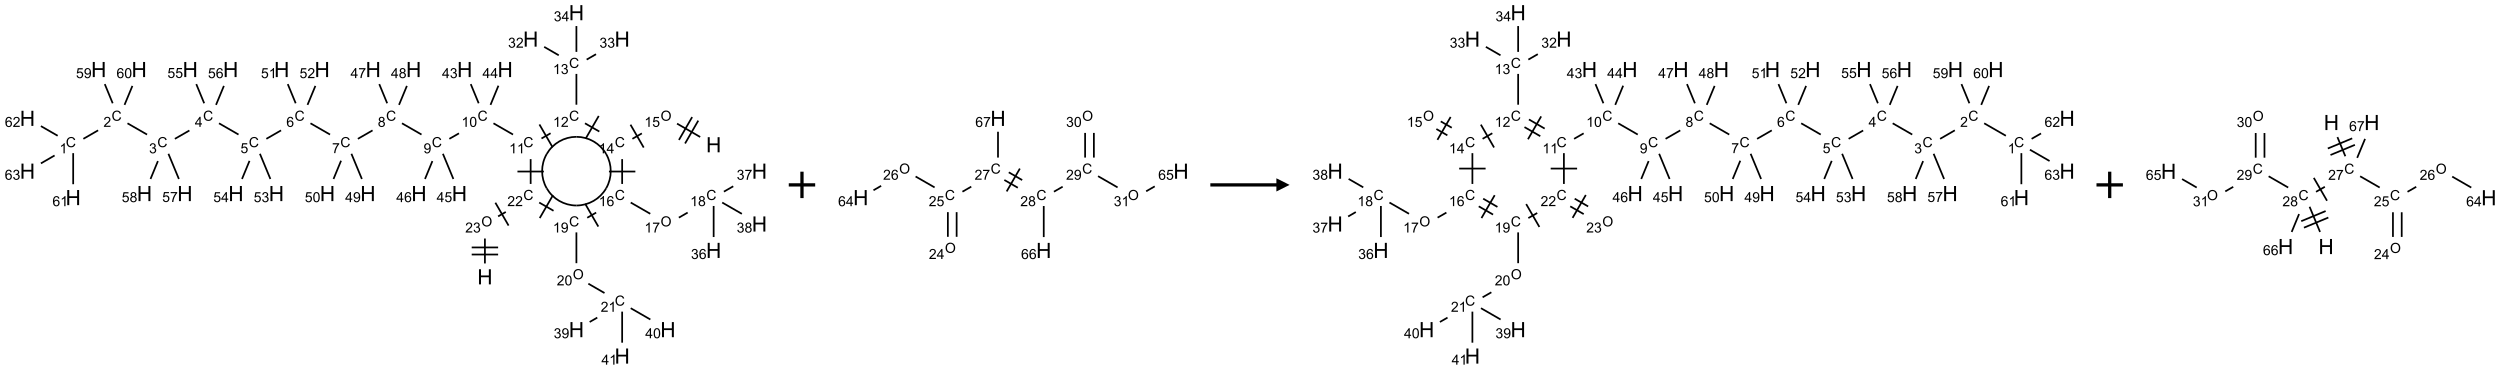 <?xml version="1.0" encoding="UTF-8"?>
<svg xmlns="http://www.w3.org/2000/svg" xmlns:xlink="http://www.w3.org/1999/xlink" width="1893" height="280" viewBox="0 0 1893 280">
<defs>
<g>
<g id="glyph-0-0">
<path d="M 2 0 L 2 -10 L 10 -10 L 10 0 Z M 2.25 -0.25 L 9.75 -0.25 L 9.75 -9.75 L 2.25 -9.75 Z M 2.25 -0.25 "/>
</g>
<g id="glyph-0-1">
<path d="M 1.281 0 L 1.281 -11.453 L 2.797 -11.453 L 2.797 -6.75 L 8.75 -6.75 L 8.75 -11.453 L 10.266 -11.453 L 10.266 0 L 8.75 0 L 8.75 -5.398 L 2.797 -5.398 L 2.797 0 Z M 1.281 0 "/>
</g>
<g id="glyph-1-0">
<path d="M 1.332 0 L 1.332 -6.668 L 6.668 -6.668 L 6.668 0 Z M 1.5 -0.168 L 6.5 -0.168 L 6.5 -6.5 L 1.5 -6.5 Z M 1.5 -0.168 "/>
</g>
<g id="glyph-1-1">
<path d="M 0.516 -3.719 C 0.516 -4.984 0.855 -5.977 1.535 -6.695 C 2.215 -7.414 3.094 -7.77 4.172 -7.77 C 4.875 -7.77 5.512 -7.602 6.078 -7.266 C 6.645 -6.93 7.074 -6.461 7.371 -5.855 C 7.668 -5.254 7.816 -4.57 7.816 -3.809 C 7.816 -3.035 7.66 -2.34 7.348 -1.73 C 7.035 -1.117 6.594 -0.656 6.02 -0.34 C 5.449 -0.027 4.828 0.129 4.168 0.129 C 3.449 0.129 2.805 -0.043 2.238 -0.391 C 1.672 -0.738 1.246 -1.211 0.953 -1.812 C 0.66 -2.414 0.516 -3.047 0.516 -3.719 Z M 1.559 -3.703 C 1.559 -2.781 1.805 -2.059 2.301 -1.527 C 2.793 -1 3.414 -0.734 4.16 -0.734 C 4.922 -0.734 5.547 -1 6.039 -1.535 C 6.531 -2.07 6.777 -2.828 6.777 -3.812 C 6.777 -4.434 6.672 -4.977 6.461 -5.441 C 6.25 -5.902 5.945 -6.262 5.539 -6.52 C 5.133 -6.773 4.68 -6.902 4.176 -6.902 C 3.461 -6.902 2.848 -6.656 2.332 -6.164 C 1.816 -5.672 1.559 -4.852 1.559 -3.703 Z M 1.559 -3.703 "/>
</g>
<g id="glyph-1-2">
<path d="M 3.973 0 L 3.035 0 L 3.035 -5.973 C 2.809 -5.758 2.516 -5.543 2.148 -5.328 C 1.781 -5.113 1.453 -4.953 1.16 -4.844 L 1.16 -5.75 C 1.684 -5.996 2.145 -6.297 2.535 -6.645 C 2.93 -6.996 3.207 -7.336 3.371 -7.668 L 3.973 -7.668 Z M 3.973 0 "/>
</g>
<g id="glyph-1-3">
<path d="M 0.441 -2 L 1.426 -2.082 C 1.5 -1.605 1.668 -1.242 1.934 -1.004 C 2.199 -0.762 2.52 -0.641 2.895 -0.641 C 3.348 -0.641 3.73 -0.812 4.043 -1.152 C 4.355 -1.492 4.512 -1.941 4.512 -2.504 C 4.512 -3.039 4.359 -3.461 4.059 -3.77 C 3.758 -4.078 3.367 -4.234 2.879 -4.234 C 2.578 -4.234 2.305 -4.164 2.062 -4.027 C 1.82 -3.891 1.629 -3.715 1.488 -3.496 L 0.609 -3.609 L 1.348 -7.531 L 5.145 -7.531 L 5.145 -6.637 L 2.098 -6.637 L 1.688 -4.582 C 2.145 -4.902 2.625 -5.062 3.129 -5.062 C 3.797 -5.062 4.359 -4.832 4.816 -4.371 C 5.277 -3.91 5.504 -3.312 5.504 -2.59 C 5.504 -1.898 5.305 -1.301 4.902 -0.797 C 4.41 -0.18 3.742 0.129 2.895 0.129 C 2.199 0.129 1.633 -0.062 1.195 -0.453 C 0.758 -0.844 0.504 -1.359 0.441 -2 Z M 0.441 -2 "/>
</g>
<g id="glyph-1-4">
<path d="M 6.27 -2.676 L 7.281 -2.422 C 7.07 -1.594 6.688 -0.961 6.137 -0.523 C 5.586 -0.086 4.914 0.129 4.121 0.129 C 3.297 0.129 2.629 -0.039 2.113 -0.371 C 1.598 -0.707 1.203 -1.191 0.934 -1.828 C 0.664 -2.465 0.531 -3.145 0.531 -3.875 C 0.531 -4.672 0.684 -5.363 0.988 -5.957 C 1.293 -6.547 1.723 -6.996 2.285 -7.305 C 2.844 -7.613 3.461 -7.766 4.137 -7.766 C 4.898 -7.766 5.543 -7.57 6.062 -7.184 C 6.582 -6.793 6.945 -6.246 7.152 -5.543 L 6.156 -5.309 C 5.98 -5.863 5.723 -6.266 5.387 -6.52 C 5.051 -6.773 4.625 -6.902 4.113 -6.902 C 3.527 -6.902 3.039 -6.762 2.645 -6.48 C 2.25 -6.199 1.973 -5.82 1.812 -5.348 C 1.652 -4.871 1.574 -4.383 1.574 -3.879 C 1.574 -3.23 1.668 -2.664 1.855 -2.18 C 2.047 -1.695 2.34 -1.332 2.738 -1.094 C 3.137 -0.855 3.57 -0.734 4.035 -0.734 C 4.602 -0.734 5.082 -0.898 5.473 -1.223 C 5.867 -1.551 6.133 -2.035 6.27 -2.676 Z M 6.27 -2.676 "/>
</g>
<g id="glyph-1-5">
<path d="M 3.449 0 L 3.449 -1.828 L 0.137 -1.828 L 0.137 -2.688 L 3.621 -7.637 L 4.387 -7.637 L 4.387 -2.688 L 5.418 -2.688 L 5.418 -1.828 L 4.387 -1.828 L 4.387 0 Z M 3.449 -2.688 L 3.449 -6.129 L 1.059 -2.688 Z M 3.449 -2.688 "/>
</g>
<g id="glyph-1-6">
<path d="M 5.371 -0.902 L 5.371 0 L 0.324 0 C 0.316 -0.227 0.352 -0.441 0.434 -0.652 C 0.562 -0.996 0.766 -1.332 1.051 -1.668 C 1.332 -2 1.742 -2.387 2.277 -2.824 C 3.105 -3.504 3.668 -4.043 3.957 -4.441 C 4.25 -4.84 4.395 -5.215 4.395 -5.566 C 4.395 -5.938 4.262 -6.254 3.996 -6.508 C 3.73 -6.762 3.387 -6.891 2.957 -6.891 C 2.508 -6.891 2.145 -6.754 1.875 -6.484 C 1.605 -6.215 1.469 -5.84 1.465 -5.359 L 0.5 -5.457 C 0.566 -6.176 0.812 -6.727 1.246 -7.102 C 1.676 -7.477 2.254 -7.668 2.98 -7.668 C 3.711 -7.668 4.293 -7.465 4.719 -7.059 C 5.145 -6.652 5.359 -6.148 5.359 -5.547 C 5.359 -5.242 5.297 -4.941 5.172 -4.645 C 5.047 -4.352 4.84 -4.039 4.551 -3.715 C 4.262 -3.387 3.777 -2.938 3.105 -2.371 C 2.543 -1.898 2.18 -1.578 2.02 -1.41 C 1.859 -1.242 1.73 -1.07 1.625 -0.902 Z M 5.371 -0.902 "/>
</g>
<g id="glyph-1-7">
<path d="M 0.449 -2.016 L 1.387 -2.141 C 1.492 -1.609 1.676 -1.227 1.934 -0.992 C 2.191 -0.758 2.508 -0.641 2.879 -0.641 C 3.32 -0.641 3.695 -0.793 3.996 -1.098 C 4.301 -1.402 4.453 -1.781 4.453 -2.234 C 4.453 -2.664 4.312 -3.02 4.031 -3.301 C 3.75 -3.578 3.391 -3.719 2.957 -3.719 C 2.781 -3.719 2.562 -3.684 2.297 -3.613 L 2.402 -4.438 C 2.465 -4.43 2.516 -4.426 2.551 -4.426 C 2.949 -4.426 3.312 -4.531 3.629 -4.738 C 3.949 -4.949 4.109 -5.27 4.109 -5.703 C 4.109 -6.047 3.992 -6.332 3.762 -6.559 C 3.527 -6.785 3.227 -6.895 2.859 -6.895 C 2.496 -6.895 2.191 -6.781 1.949 -6.551 C 1.707 -6.324 1.547 -5.98 1.48 -5.52 L 0.543 -5.688 C 0.656 -6.316 0.918 -6.805 1.324 -7.148 C 1.73 -7.492 2.234 -7.668 2.84 -7.668 C 3.254 -7.668 3.641 -7.578 3.988 -7.398 C 4.34 -7.219 4.609 -6.977 4.793 -6.668 C 4.98 -6.359 5.074 -6.031 5.074 -5.684 C 5.074 -5.352 4.984 -5.051 4.809 -4.781 C 4.629 -4.512 4.367 -4.297 4.02 -4.137 C 4.473 -4.031 4.824 -3.816 5.074 -3.488 C 5.324 -3.16 5.449 -2.75 5.449 -2.254 C 5.449 -1.59 5.203 -1.023 4.719 -0.559 C 4.234 -0.098 3.617 0.137 2.875 0.137 C 2.203 0.137 1.648 -0.062 1.207 -0.465 C 0.762 -0.863 0.512 -1.379 0.449 -2.016 Z M 0.449 -2.016 "/>
</g>
<g id="glyph-1-8">
<path d="M 0.441 -3.766 C 0.441 -4.668 0.535 -5.395 0.723 -5.945 C 0.906 -6.496 1.184 -6.922 1.551 -7.219 C 1.918 -7.516 2.375 -7.668 2.934 -7.668 C 3.344 -7.668 3.703 -7.586 4.012 -7.418 C 4.32 -7.254 4.574 -7.016 4.777 -6.707 C 4.977 -6.395 5.137 -6.016 5.25 -5.57 C 5.363 -5.125 5.422 -4.523 5.422 -3.766 C 5.422 -2.871 5.328 -2.148 5.145 -1.598 C 4.961 -1.047 4.688 -0.621 4.32 -0.32 C 3.953 -0.02 3.492 0.129 2.934 0.129 C 2.195 0.129 1.617 -0.133 1.199 -0.66 C 0.695 -1.297 0.441 -2.332 0.441 -3.766 Z M 1.406 -3.766 C 1.406 -2.512 1.555 -1.68 1.848 -1.262 C 2.141 -0.848 2.5 -0.641 2.934 -0.641 C 3.363 -0.641 3.727 -0.848 4.02 -1.266 C 4.312 -1.684 4.457 -2.516 4.457 -3.766 C 4.457 -5.023 4.312 -5.859 4.02 -6.27 C 3.727 -6.684 3.359 -6.891 2.922 -6.891 C 2.492 -6.891 2.148 -6.707 1.891 -6.344 C 1.566 -5.879 1.406 -5.02 1.406 -3.766 Z M 1.406 -3.766 "/>
</g>
<g id="glyph-1-9">
<path d="M 0.582 -1.766 L 1.484 -1.848 C 1.562 -1.426 1.707 -1.117 1.922 -0.926 C 2.137 -0.734 2.414 -0.641 2.75 -0.641 C 3.039 -0.641 3.289 -0.707 3.508 -0.84 C 3.727 -0.973 3.902 -1.148 4.043 -1.367 C 4.18 -1.586 4.297 -1.887 4.391 -2.262 C 4.484 -2.637 4.531 -3.016 4.531 -3.406 C 4.531 -3.449 4.531 -3.512 4.527 -3.594 C 4.34 -3.297 4.082 -3.055 3.758 -2.867 C 3.434 -2.68 3.082 -2.59 2.703 -2.59 C 2.07 -2.59 1.535 -2.816 1.098 -3.277 C 0.66 -3.734 0.441 -4.34 0.441 -5.09 C 0.441 -5.863 0.672 -6.484 1.129 -6.957 C 1.586 -7.43 2.156 -7.668 2.844 -7.668 C 3.34 -7.668 3.793 -7.531 4.207 -7.266 C 4.617 -7 4.93 -6.617 5.145 -6.121 C 5.355 -5.629 5.465 -4.91 5.465 -3.973 C 5.465 -2.996 5.359 -2.223 5.145 -1.645 C 4.934 -1.066 4.617 -0.625 4.199 -0.324 C 3.781 -0.02 3.293 0.129 2.73 0.129 C 2.133 0.129 1.645 -0.035 1.266 -0.367 C 0.887 -0.699 0.66 -1.164 0.582 -1.766 Z M 4.422 -5.137 C 4.422 -5.676 4.277 -6.102 3.992 -6.418 C 3.707 -6.734 3.359 -6.891 2.957 -6.891 C 2.543 -6.891 2.18 -6.719 1.871 -6.379 C 1.562 -6.039 1.406 -5.598 1.406 -5.059 C 1.406 -4.57 1.555 -4.176 1.848 -3.871 C 2.141 -3.566 2.5 -3.418 2.934 -3.418 C 3.367 -3.418 3.723 -3.57 4.004 -3.871 C 4.281 -4.176 4.422 -4.598 4.422 -5.137 Z M 4.422 -5.137 "/>
</g>
<g id="glyph-1-10">
<path d="M 1.887 -4.141 C 1.496 -4.281 1.207 -4.484 1.02 -4.75 C 0.832 -5.016 0.738 -5.328 0.738 -5.699 C 0.738 -6.254 0.938 -6.719 1.34 -7.098 C 1.738 -7.477 2.27 -7.668 2.934 -7.668 C 3.598 -7.668 4.137 -7.473 4.543 -7.086 C 4.949 -6.699 5.152 -6.227 5.152 -5.672 C 5.152 -5.316 5.059 -5.008 4.871 -4.746 C 4.688 -4.484 4.406 -4.281 4.027 -4.141 C 4.496 -3.988 4.852 -3.742 5.098 -3.402 C 5.34 -3.062 5.465 -2.656 5.465 -2.184 C 5.465 -1.531 5.234 -0.98 4.77 -0.535 C 4.309 -0.09 3.703 0.129 2.949 0.129 C 2.195 0.129 1.586 -0.094 1.125 -0.539 C 0.664 -0.984 0.434 -1.543 0.434 -2.207 C 0.434 -2.703 0.559 -3.121 0.809 -3.457 C 1.062 -3.793 1.422 -4.02 1.887 -4.141 Z M 1.699 -5.73 C 1.699 -5.367 1.812 -5.074 2.047 -4.844 C 2.281 -4.613 2.582 -4.5 2.953 -4.5 C 3.312 -4.5 3.609 -4.613 3.84 -4.84 C 4.07 -5.066 4.188 -5.348 4.188 -5.676 C 4.188 -6.02 4.07 -6.309 3.832 -6.543 C 3.594 -6.777 3.297 -6.895 2.941 -6.895 C 2.586 -6.895 2.289 -6.781 2.051 -6.551 C 1.816 -6.324 1.699 -6.047 1.699 -5.73 Z M 1.395 -2.203 C 1.395 -1.938 1.461 -1.676 1.586 -1.426 C 1.711 -1.176 1.902 -0.984 2.152 -0.848 C 2.402 -0.711 2.672 -0.641 2.957 -0.641 C 3.406 -0.641 3.777 -0.785 4.066 -1.074 C 4.359 -1.363 4.504 -1.727 4.504 -2.172 C 4.504 -2.625 4.355 -2.996 4.055 -3.293 C 3.754 -3.586 3.379 -3.734 2.926 -3.734 C 2.484 -3.734 2.121 -3.59 1.832 -3.297 C 1.543 -3.004 1.395 -2.641 1.395 -2.203 Z M 1.395 -2.203 "/>
</g>
<g id="glyph-1-11">
<path d="M 0.504 -6.637 L 0.504 -7.535 L 5.449 -7.535 L 5.449 -6.809 C 4.961 -6.289 4.48 -5.602 4.004 -4.746 C 3.527 -3.887 3.156 -3.004 2.895 -2.098 C 2.707 -1.461 2.59 -0.762 2.535 0 L 1.574 0 C 1.582 -0.602 1.703 -1.328 1.926 -2.176 C 2.152 -3.027 2.477 -3.848 2.898 -4.637 C 3.32 -5.426 3.77 -6.094 4.246 -6.637 Z M 0.504 -6.637 "/>
</g>
<g id="glyph-1-12">
<path d="M 5.309 -5.766 L 4.375 -5.691 C 4.293 -6.059 4.172 -6.328 4.02 -6.496 C 3.766 -6.762 3.453 -6.895 3.082 -6.895 C 2.785 -6.895 2.523 -6.812 2.297 -6.645 C 2 -6.43 1.77 -6.117 1.598 -5.703 C 1.43 -5.289 1.34 -4.703 1.332 -3.938 C 1.559 -4.281 1.836 -4.535 2.16 -4.703 C 2.488 -4.871 2.828 -4.953 3.188 -4.953 C 3.812 -4.953 4.344 -4.723 4.785 -4.262 C 5.223 -3.801 5.441 -3.207 5.441 -2.48 C 5.441 -2 5.34 -1.555 5.133 -1.145 C 4.926 -0.73 4.641 -0.418 4.281 -0.199 C 3.922 0.02 3.512 0.129 3.051 0.129 C 2.27 0.129 1.633 -0.156 1.141 -0.73 C 0.648 -1.305 0.402 -2.254 0.402 -3.574 C 0.402 -5.051 0.672 -6.121 1.219 -6.793 C 1.695 -7.375 2.336 -7.668 3.141 -7.668 C 3.742 -7.668 4.234 -7.5 4.617 -7.16 C 5 -6.824 5.23 -6.359 5.309 -5.766 Z M 1.48 -2.473 C 1.48 -2.152 1.547 -1.844 1.684 -1.547 C 1.82 -1.25 2.016 -1.027 2.262 -0.871 C 2.508 -0.719 2.766 -0.641 3.035 -0.641 C 3.434 -0.641 3.773 -0.801 4.059 -1.121 C 4.344 -1.441 4.484 -1.875 4.484 -2.422 C 4.484 -2.949 4.344 -3.367 4.062 -3.668 C 3.781 -3.973 3.426 -4.125 3 -4.125 C 2.578 -4.125 2.219 -3.973 1.922 -3.668 C 1.625 -3.363 1.48 -2.969 1.48 -2.473 Z M 1.48 -2.473 "/>
</g>
</g>
</defs>
<path fill="none" stroke-width="0.033" stroke-linecap="butt" stroke-linejoin="miter" stroke="rgb(0%, 0%, 0%)" stroke-opacity="1" stroke-miterlimit="10" d="M 12.735 2.353 L 12.297 2.1 " transform="matrix(40, 0, 0, 40, 20.774, 9.604)"/>
<path fill="none" stroke-width="0.033" stroke-linecap="butt" stroke-linejoin="miter" stroke="rgb(0%, 0%, 0%)" stroke-opacity="1" stroke-miterlimit="10" d="M 12.583 1.976 L 12.333 2.409 " transform="matrix(40, 0, 0, 40, 20.774, 9.604)"/>
<path fill="none" stroke-width="0.033" stroke-linecap="butt" stroke-linejoin="miter" stroke="rgb(0%, 0%, 0%)" stroke-opacity="1" stroke-miterlimit="10" d="M 12.699 2.043 L 12.449 2.476 " transform="matrix(40, 0, 0, 40, 20.774, 9.604)"/>
<path fill="none" stroke-width="0.033" stroke-linecap="butt" stroke-linejoin="miter" stroke="rgb(0%, 0%, 0%)" stroke-opacity="1" stroke-miterlimit="10" d="M 11.631 2.285 L 11.452 2.388 " transform="matrix(40, 0, 0, 40, 20.774, 9.604)"/>
<path fill="none" stroke-width="0.033" stroke-linecap="butt" stroke-linejoin="miter" stroke="rgb(0%, 0%, 0%)" stroke-opacity="1" stroke-miterlimit="10" d="M 11.416 2.12 L 11.666 2.553 " transform="matrix(40, 0, 0, 40, 20.774, 9.604)"/>
<path fill="none" stroke-width="0.033" stroke-linecap="butt" stroke-linejoin="miter" stroke="rgb(0%, 0%, 0%)" stroke-opacity="1" stroke-miterlimit="10" d="M 10.826 2.25 L 10.554 2.094 " transform="matrix(40, 0, 0, 40, 20.774, 9.604)"/>
<path fill="none" stroke-width="0.033" stroke-linecap="butt" stroke-linejoin="miter" stroke="rgb(0%, 0%, 0%)" stroke-opacity="1" stroke-miterlimit="10" d="M 10.815 1.955 L 10.565 2.388 " transform="matrix(40, 0, 0, 40, 20.774, 9.604)"/>
<path fill="none" stroke-width="0.033" stroke-linecap="butt" stroke-linejoin="miter" stroke="rgb(0%, 0%, 0%)" stroke-opacity="1" stroke-miterlimit="10" d="M 10.392 1.742 L 10.392 1.159 " transform="matrix(40, 0, 0, 40, 20.774, 9.604)"/>
<path fill="none" stroke-width="0.033" stroke-linecap="butt" stroke-linejoin="miter" stroke="rgb(0%, 0%, 0%)" stroke-opacity="1" stroke-miterlimit="10" d="M 10.058 0.807 L 9.782 0.647 " transform="matrix(40, 0, 0, 40, 20.774, 9.604)"/>
<path fill="none" stroke-width="0.033" stroke-linecap="butt" stroke-linejoin="miter" stroke="rgb(0%, 0%, 0%)" stroke-opacity="1" stroke-miterlimit="10" d="M 10.586 0.888 L 10.763 0.786 " transform="matrix(40, 0, 0, 40, 20.774, 9.604)"/>
<path fill="none" stroke-width="0.033" stroke-linecap="butt" stroke-linejoin="miter" stroke="rgb(0%, 0%, 0%)" stroke-opacity="1" stroke-miterlimit="10" d="M 10.392 0.742 L 10.392 0.253 " transform="matrix(40, 0, 0, 40, 20.774, 9.604)"/>
<path fill="none" stroke-width="0.033" stroke-linecap="butt" stroke-linejoin="miter" stroke="rgb(0%, 0%, 0%)" stroke-opacity="1" stroke-miterlimit="10" d="M 9.903 2.282 L 9.731 2.382 " transform="matrix(40, 0, 0, 40, 20.774, 9.604)"/>
<path fill="none" stroke-width="0.033" stroke-linecap="butt" stroke-linejoin="miter" stroke="rgb(0%, 0%, 0%)" stroke-opacity="1" stroke-miterlimit="10" d="M 9.692 2.116 L 9.942 2.549 " transform="matrix(40, 0, 0, 40, 20.774, 9.604)"/>
<path fill="none" stroke-width="0.033" stroke-linecap="butt" stroke-linejoin="miter" stroke="rgb(0%, 0%, 0%)" stroke-opacity="1" stroke-miterlimit="10" d="M 9.192 2.307 L 8.822 2.094 " transform="matrix(40, 0, 0, 40, 20.774, 9.604)"/>
<path fill="none" stroke-width="0.033" stroke-linecap="butt" stroke-linejoin="miter" stroke="rgb(0%, 0%, 0%)" stroke-opacity="1" stroke-miterlimit="10" d="M 8.169 2.284 L 7.987 2.388 " transform="matrix(40, 0, 0, 40, 20.774, 9.604)"/>
<path fill="none" stroke-width="0.033" stroke-linecap="butt" stroke-linejoin="miter" stroke="rgb(0%, 0%, 0%)" stroke-opacity="1" stroke-miterlimit="10" d="M 7.46 2.307 L 7.09 2.094 " transform="matrix(40, 0, 0, 40, 20.774, 9.604)"/>
<path fill="none" stroke-width="0.033" stroke-linecap="butt" stroke-linejoin="miter" stroke="rgb(0%, 0%, 0%)" stroke-opacity="1" stroke-miterlimit="10" d="M 6.533 2.228 L 6.255 2.388 " transform="matrix(40, 0, 0, 40, 20.774, 9.604)"/>
<path fill="none" stroke-width="0.033" stroke-linecap="butt" stroke-linejoin="miter" stroke="rgb(0%, 0%, 0%)" stroke-opacity="1" stroke-miterlimit="10" d="M 5.728 2.307 L 5.358 2.094 " transform="matrix(40, 0, 0, 40, 20.774, 9.604)"/>
<path fill="none" stroke-width="0.033" stroke-linecap="butt" stroke-linejoin="miter" stroke="rgb(0%, 0%, 0%)" stroke-opacity="1" stroke-miterlimit="10" d="M 4.801 2.228 L 4.523 2.388 " transform="matrix(40, 0, 0, 40, 20.774, 9.604)"/>
<path fill="none" stroke-width="0.033" stroke-linecap="butt" stroke-linejoin="miter" stroke="rgb(0%, 0%, 0%)" stroke-opacity="1" stroke-miterlimit="10" d="M 3.996 2.307 L 3.626 2.094 " transform="matrix(40, 0, 0, 40, 20.774, 9.604)"/>
<path fill="none" stroke-width="0.033" stroke-linecap="butt" stroke-linejoin="miter" stroke="rgb(0%, 0%, 0%)" stroke-opacity="1" stroke-miterlimit="10" d="M 3.066 2.23 L 2.791 2.388 " transform="matrix(40, 0, 0, 40, 20.774, 9.604)"/>
<path fill="none" stroke-width="0.033" stroke-linecap="butt" stroke-linejoin="miter" stroke="rgb(0%, 0%, 0%)" stroke-opacity="1" stroke-miterlimit="10" d="M 2.264 2.307 L 1.894 2.094 " transform="matrix(40, 0, 0, 40, 20.774, 9.604)"/>
<path fill="none" stroke-width="0.033" stroke-linecap="butt" stroke-linejoin="miter" stroke="rgb(0%, 0%, 0%)" stroke-opacity="1" stroke-miterlimit="10" d="M 1.338 2.227 L 1.059 2.388 " transform="matrix(40, 0, 0, 40, 20.774, 9.604)"/>
<path fill="none" stroke-width="0.033" stroke-linecap="butt" stroke-linejoin="miter" stroke="rgb(0%, 0%, 0%)" stroke-opacity="1" stroke-miterlimit="10" d="M 0.866 2.659 L 0.866 3.247 " transform="matrix(40, 0, 0, 40, 20.774, 9.604)"/>
<path fill="none" stroke-width="0.033" stroke-linecap="butt" stroke-linejoin="miter" stroke="rgb(0%, 0%, 0%)" stroke-opacity="1" stroke-miterlimit="10" d="M 0.572 2.33 L 0.255 2.147 " transform="matrix(40, 0, 0, 40, 20.774, 9.604)"/>
<path fill="none" stroke-width="0.033" stroke-linecap="butt" stroke-linejoin="miter" stroke="rgb(0%, 0%, 0%)" stroke-opacity="1" stroke-miterlimit="10" d="M 0.514 2.703 L 0.255 2.853 " transform="matrix(40, 0, 0, 40, 20.774, 9.604)"/>
<path fill="none" stroke-width="0.033" stroke-linecap="butt" stroke-linejoin="miter" stroke="rgb(0%, 0%, 0%)" stroke-opacity="1" stroke-miterlimit="10" d="M 1.614 1.715 L 1.464 1.352 " transform="matrix(40, 0, 0, 40, 20.774, 9.604)"/>
<path fill="none" stroke-width="0.033" stroke-linecap="butt" stroke-linejoin="miter" stroke="rgb(0%, 0%, 0%)" stroke-opacity="1" stroke-miterlimit="10" d="M 1.838 1.745 L 1.987 1.386 " transform="matrix(40, 0, 0, 40, 20.774, 9.604)"/>
<path fill="none" stroke-width="0.033" stroke-linecap="butt" stroke-linejoin="miter" stroke="rgb(0%, 0%, 0%)" stroke-opacity="1" stroke-miterlimit="10" d="M 2.669 2.671 L 2.867 3.148 " transform="matrix(40, 0, 0, 40, 20.774, 9.604)"/>
<path fill="none" stroke-width="0.033" stroke-linecap="butt" stroke-linejoin="miter" stroke="rgb(0%, 0%, 0%)" stroke-opacity="1" stroke-miterlimit="10" d="M 2.47 2.809 L 2.33 3.148 " transform="matrix(40, 0, 0, 40, 20.774, 9.604)"/>
<path fill="none" stroke-width="0.033" stroke-linecap="butt" stroke-linejoin="miter" stroke="rgb(0%, 0%, 0%)" stroke-opacity="1" stroke-miterlimit="10" d="M 3.346 1.715 L 3.196 1.352 " transform="matrix(40, 0, 0, 40, 20.774, 9.604)"/>
<path fill="none" stroke-width="0.033" stroke-linecap="butt" stroke-linejoin="miter" stroke="rgb(0%, 0%, 0%)" stroke-opacity="1" stroke-miterlimit="10" d="M 3.57 1.745 L 3.719 1.386 " transform="matrix(40, 0, 0, 40, 20.774, 9.604)"/>
<path fill="none" stroke-width="0.033" stroke-linecap="butt" stroke-linejoin="miter" stroke="rgb(0%, 0%, 0%)" stroke-opacity="1" stroke-miterlimit="10" d="M 4.401 2.671 L 4.599 3.148 " transform="matrix(40, 0, 0, 40, 20.774, 9.604)"/>
<path fill="none" stroke-width="0.033" stroke-linecap="butt" stroke-linejoin="miter" stroke="rgb(0%, 0%, 0%)" stroke-opacity="1" stroke-miterlimit="10" d="M 4.204 2.805 L 4.062 3.148 " transform="matrix(40, 0, 0, 40, 20.774, 9.604)"/>
<path fill="none" stroke-width="0.033" stroke-linecap="butt" stroke-linejoin="miter" stroke="rgb(0%, 0%, 0%)" stroke-opacity="1" stroke-miterlimit="10" d="M 5.078 1.715 L 4.928 1.352 " transform="matrix(40, 0, 0, 40, 20.774, 9.604)"/>
<path fill="none" stroke-width="0.033" stroke-linecap="butt" stroke-linejoin="miter" stroke="rgb(0%, 0%, 0%)" stroke-opacity="1" stroke-miterlimit="10" d="M 5.302 1.745 L 5.451 1.386 " transform="matrix(40, 0, 0, 40, 20.774, 9.604)"/>
<path fill="none" stroke-width="0.033" stroke-linecap="butt" stroke-linejoin="miter" stroke="rgb(0%, 0%, 0%)" stroke-opacity="1" stroke-miterlimit="10" d="M 6.133 2.671 L 6.331 3.148 " transform="matrix(40, 0, 0, 40, 20.774, 9.604)"/>
<path fill="none" stroke-width="0.033" stroke-linecap="butt" stroke-linejoin="miter" stroke="rgb(0%, 0%, 0%)" stroke-opacity="1" stroke-miterlimit="10" d="M 5.937 2.802 L 5.794 3.148 " transform="matrix(40, 0, 0, 40, 20.774, 9.604)"/>
<path fill="none" stroke-width="0.033" stroke-linecap="butt" stroke-linejoin="miter" stroke="rgb(0%, 0%, 0%)" stroke-opacity="1" stroke-miterlimit="10" d="M 6.81 1.715 L 6.66 1.352 " transform="matrix(40, 0, 0, 40, 20.774, 9.604)"/>
<path fill="none" stroke-width="0.033" stroke-linecap="butt" stroke-linejoin="miter" stroke="rgb(0%, 0%, 0%)" stroke-opacity="1" stroke-miterlimit="10" d="M 7.034 1.745 L 7.183 1.386 " transform="matrix(40, 0, 0, 40, 20.774, 9.604)"/>
<path fill="none" stroke-width="0.033" stroke-linecap="butt" stroke-linejoin="miter" stroke="rgb(0%, 0%, 0%)" stroke-opacity="1" stroke-miterlimit="10" d="M 7.865 2.671 L 8.063 3.148 " transform="matrix(40, 0, 0, 40, 20.774, 9.604)"/>
<path fill="none" stroke-width="0.033" stroke-linecap="butt" stroke-linejoin="miter" stroke="rgb(0%, 0%, 0%)" stroke-opacity="1" stroke-miterlimit="10" d="M 7.666 2.809 L 7.526 3.148 " transform="matrix(40, 0, 0, 40, 20.774, 9.604)"/>
<path fill="none" stroke-width="0.033" stroke-linecap="butt" stroke-linejoin="miter" stroke="rgb(0%, 0%, 0%)" stroke-opacity="1" stroke-miterlimit="10" d="M 8.542 1.715 L 8.392 1.352 " transform="matrix(40, 0, 0, 40, 20.774, 9.604)"/>
<path fill="none" stroke-width="0.033" stroke-linecap="butt" stroke-linejoin="miter" stroke="rgb(0%, 0%, 0%)" stroke-opacity="1" stroke-miterlimit="10" d="M 8.766 1.745 L 8.916 1.382 " transform="matrix(40, 0, 0, 40, 20.774, 9.604)"/>
<path fill="none" stroke-width="0.033" stroke-linecap="butt" stroke-linejoin="miter" stroke="rgb(0%, 0%, 0%)" stroke-opacity="1" stroke-miterlimit="10" d="M 9.526 2.772 L 9.526 3.242 " transform="matrix(40, 0, 0, 40, 20.774, 9.604)"/>
<path fill="none" stroke-width="0.033" stroke-linecap="butt" stroke-linejoin="miter" stroke="rgb(0%, 0%, 0%)" stroke-opacity="1" stroke-miterlimit="10" d="M 9.276 3.007 L 9.776 3.007 " transform="matrix(40, 0, 0, 40, 20.774, 9.604)"/>
<path fill="none" stroke-width="0.033" stroke-linecap="butt" stroke-linejoin="miter" stroke="rgb(0%, 0%, 0%)" stroke-opacity="1" stroke-miterlimit="10" d="M 9.055 3.772 L 8.91 3.856 " transform="matrix(40, 0, 0, 40, 20.774, 9.604)"/>
<path fill="none" stroke-width="0.033" stroke-linecap="butt" stroke-linejoin="miter" stroke="rgb(0%, 0%, 0%)" stroke-opacity="1" stroke-miterlimit="10" d="M 8.858 3.597 L 9.108 4.03 " transform="matrix(40, 0, 0, 40, 20.774, 9.604)"/>
<path fill="none" stroke-width="0.033" stroke-linecap="butt" stroke-linejoin="miter" stroke="rgb(0%, 0%, 0%)" stroke-opacity="1" stroke-miterlimit="10" d="M 8.66 4.275 L 8.66 4.747 " transform="matrix(40, 0, 0, 40, 20.774, 9.604)"/>
<path fill="none" stroke-width="0.033" stroke-linecap="butt" stroke-linejoin="miter" stroke="rgb(0%, 0%, 0%)" stroke-opacity="1" stroke-miterlimit="10" d="M 8.41 4.578 L 8.91 4.578 " transform="matrix(40, 0, 0, 40, 20.774, 9.604)"/>
<path fill="none" stroke-width="0.033" stroke-linecap="butt" stroke-linejoin="miter" stroke="rgb(0%, 0%, 0%)" stroke-opacity="1" stroke-miterlimit="10" d="M 8.41 4.444 L 8.91 4.444 " transform="matrix(40, 0, 0, 40, 20.774, 9.604)"/>
<path fill="none" stroke-width="0.033" stroke-linecap="butt" stroke-linejoin="miter" stroke="rgb(0%, 0%, 0%)" stroke-opacity="1" stroke-miterlimit="10" d="M 9.688 3.594 L 9.959 3.75 " transform="matrix(40, 0, 0, 40, 20.774, 9.604)"/>
<path fill="none" stroke-width="0.033" stroke-linecap="butt" stroke-linejoin="miter" stroke="rgb(0%, 0%, 0%)" stroke-opacity="1" stroke-miterlimit="10" d="M 9.698 3.888 L 9.948 3.455 " transform="matrix(40, 0, 0, 40, 20.774, 9.604)"/>
<path fill="none" stroke-width="0.033" stroke-linecap="butt" stroke-linejoin="miter" stroke="rgb(0%, 0%, 0%)" stroke-opacity="1" stroke-miterlimit="10" d="M 10.392 4.159 L 10.392 4.742 " transform="matrix(40, 0, 0, 40, 20.774, 9.604)"/>
<path fill="none" stroke-width="0.033" stroke-linecap="butt" stroke-linejoin="miter" stroke="rgb(0%, 0%, 0%)" stroke-opacity="1" stroke-miterlimit="10" d="M 10.618 5.13 L 10.924 5.307 " transform="matrix(40, 0, 0, 40, 20.774, 9.604)"/>
<path fill="none" stroke-width="0.033" stroke-linecap="butt" stroke-linejoin="miter" stroke="rgb(0%, 0%, 0%)" stroke-opacity="1" stroke-miterlimit="10" d="M 10.787 5.772 L 10.643 5.855 " transform="matrix(40, 0, 0, 40, 20.774, 9.604)"/>
<path fill="none" stroke-width="0.033" stroke-linecap="butt" stroke-linejoin="miter" stroke="rgb(0%, 0%, 0%)" stroke-opacity="1" stroke-miterlimit="10" d="M 11.42 5.594 L 11.792 5.808 " transform="matrix(40, 0, 0, 40, 20.774, 9.604)"/>
<path fill="none" stroke-width="0.033" stroke-linecap="butt" stroke-linejoin="miter" stroke="rgb(0%, 0%, 0%)" stroke-opacity="1" stroke-miterlimit="10" d="M 11.258 5.659 L 11.258 6.247 " transform="matrix(40, 0, 0, 40, 20.774, 9.604)"/>
<path fill="none" stroke-width="0.033" stroke-linecap="butt" stroke-linejoin="miter" stroke="rgb(0%, 0%, 0%)" stroke-opacity="1" stroke-miterlimit="10" d="M 10.597 3.882 L 10.766 3.784 " transform="matrix(40, 0, 0, 40, 20.774, 9.604)"/>
<path fill="none" stroke-width="0.033" stroke-linecap="butt" stroke-linejoin="miter" stroke="rgb(0%, 0%, 0%)" stroke-opacity="1" stroke-miterlimit="10" d="M 10.807 4.049 L 10.557 3.616 " transform="matrix(40, 0, 0, 40, 20.774, 9.604)"/>
<path fill="none" stroke-width="0.033" stroke-linecap="butt" stroke-linejoin="miter" stroke="rgb(0%, 0%, 0%)" stroke-opacity="1" stroke-miterlimit="10" d="M 11.258 3.242 L 11.258 2.772 " transform="matrix(40, 0, 0, 40, 20.774, 9.604)"/>
<path fill="none" stroke-width="0.033" stroke-linecap="butt" stroke-linejoin="miter" stroke="rgb(0%, 0%, 0%)" stroke-opacity="1" stroke-miterlimit="10" d="M 11.508 3.007 L 11.008 3.007 " transform="matrix(40, 0, 0, 40, 20.774, 9.604)"/>
<path fill="none" stroke-width="0.033" stroke-linecap="butt" stroke-linejoin="miter" stroke="rgb(0%, 0%, 0%)" stroke-opacity="1" stroke-miterlimit="10" d="M 11.42 3.594 L 11.79 3.807 " transform="matrix(40, 0, 0, 40, 20.774, 9.604)"/>
<path fill="none" stroke-width="0.033" stroke-linecap="butt" stroke-linejoin="miter" stroke="rgb(0%, 0%, 0%)" stroke-opacity="1" stroke-miterlimit="10" d="M 12.331 3.88 L 12.498 3.784 " transform="matrix(40, 0, 0, 40, 20.774, 9.604)"/>
<path fill="none" stroke-width="0.033" stroke-linecap="butt" stroke-linejoin="miter" stroke="rgb(0%, 0%, 0%)" stroke-opacity="1" stroke-miterlimit="10" d="M 12.99 3.659 L 12.99 4.247 " transform="matrix(40, 0, 0, 40, 20.774, 9.604)"/>
<path fill="none" stroke-width="0.033" stroke-linecap="butt" stroke-linejoin="miter" stroke="rgb(0%, 0%, 0%)" stroke-opacity="1" stroke-miterlimit="10" d="M 13.184 3.388 L 13.361 3.286 " transform="matrix(40, 0, 0, 40, 20.774, 9.604)"/>
<path fill="none" stroke-width="0.033" stroke-linecap="butt" stroke-linejoin="miter" stroke="rgb(0%, 0%, 0%)" stroke-opacity="1" stroke-miterlimit="10" d="M 13.152 3.594 L 13.524 3.808 " transform="matrix(40, 0, 0, 40, 20.774, 9.604)"/>
<path fill="none" stroke-width="0.033" stroke-linecap="butt" stroke-linejoin="miter" stroke="rgb(0%, 0%, 0%)" stroke-opacity="1" stroke-miterlimit="10" d="M 10.392 2.35 C 10.624 2.35 10.839 2.474 10.955 2.675 " transform="matrix(40, 0, 0, 40, 20.774, 9.604)"/>
<path fill="none" stroke-width="0.033" stroke-linecap="butt" stroke-linejoin="miter" stroke="rgb(0%, 0%, 0%)" stroke-opacity="1" stroke-miterlimit="10" d="M 9.83 2.675 C 9.946 2.474 10.16 2.35 10.392 2.35 " transform="matrix(40, 0, 0, 40, 20.774, 9.604)"/>
<path fill="none" stroke-width="0.033" stroke-linecap="butt" stroke-linejoin="miter" stroke="rgb(0%, 0%, 0%)" stroke-opacity="1" stroke-miterlimit="10" d="M 9.83 3.325 C 9.714 3.124 9.714 2.876 9.83 2.675 " transform="matrix(40, 0, 0, 40, 20.774, 9.604)"/>
<path fill="none" stroke-width="0.033" stroke-linecap="butt" stroke-linejoin="miter" stroke="rgb(0%, 0%, 0%)" stroke-opacity="1" stroke-miterlimit="10" d="M 10.392 3.65 C 10.16 3.65 9.946 3.526 9.83 3.325 " transform="matrix(40, 0, 0, 40, 20.774, 9.604)"/>
<path fill="none" stroke-width="0.033" stroke-linecap="butt" stroke-linejoin="miter" stroke="rgb(0%, 0%, 0%)" stroke-opacity="1" stroke-miterlimit="10" d="M 10.955 3.325 C 10.839 3.526 10.624 3.65 10.392 3.65 " transform="matrix(40, 0, 0, 40, 20.774, 9.604)"/>
<path fill="none" stroke-width="0.033" stroke-linecap="butt" stroke-linejoin="miter" stroke="rgb(0%, 0%, 0%)" stroke-opacity="1" stroke-miterlimit="10" d="M 10.955 2.675 C 11.071 2.876 11.071 3.124 10.955 3.325 " transform="matrix(40, 0, 0, 40, 20.774, 9.604)"/>
<g fill="rgb(0%, 0%, 0%)" fill-opacity="1">
<use xlink:href="#glyph-0-1" x="534.617" y="115.332"/>
</g>
<g fill="rgb(0%, 0%, 0%)" fill-opacity="1">
<use xlink:href="#glyph-1-1" x="500.172" y="91.453"/>
</g>
<g fill="rgb(0%, 0%, 0%)" fill-opacity="1">
<use xlink:href="#glyph-1-2" x="487.914" y="96.086"/>
<use xlink:href="#glyph-1-3" x="493.846" y="96.086"/>
</g>
<g fill="rgb(0%, 0%, 0%)" fill-opacity="1">
<use xlink:href="#glyph-1-4" x="465.516" y="111.449"/>
</g>
<g fill="rgb(0%, 0%, 0%)" fill-opacity="1">
<use xlink:href="#glyph-1-2" x="453.359" y="116.086"/>
<use xlink:href="#glyph-1-5" x="459.292" y="116.086"/>
</g>
<g fill="rgb(0%, 0%, 0%)" fill-opacity="1">
<use xlink:href="#glyph-1-4" x="430.875" y="91.449"/>
</g>
<g fill="rgb(0%, 0%, 0%)" fill-opacity="1">
<use xlink:href="#glyph-1-2" x="418.766" y="96.086"/>
<use xlink:href="#glyph-1-6" x="424.698" y="96.086"/>
</g>
<g fill="rgb(0%, 0%, 0%)" fill-opacity="1">
<use xlink:href="#glyph-1-4" x="430.875" y="51.449"/>
</g>
<g fill="rgb(0%, 0%, 0%)" fill-opacity="1">
<use xlink:href="#glyph-1-2" x="418.688" y="56.086"/>
<use xlink:href="#glyph-1-7" x="424.62" y="56.086"/>
</g>
<g fill="rgb(0%, 0%, 0%)" fill-opacity="1">
<use xlink:href="#glyph-0-1" x="396.051" y="35.332"/>
</g>
<g fill="rgb(0%, 0%, 0%)" fill-opacity="1">
<use xlink:href="#glyph-1-7" x="384.695" y="36.125"/>
<use xlink:href="#glyph-1-6" x="390.628" y="36.125"/>
</g>
<g fill="rgb(0%, 0%, 0%)" fill-opacity="1">
<use xlink:href="#glyph-0-1" x="465.336" y="35.332"/>
</g>
<g fill="rgb(0%, 0%, 0%)" fill-opacity="1">
<use xlink:href="#glyph-1-7" x="453.902" y="36.125"/>
<use xlink:href="#glyph-1-7" x="459.835" y="36.125"/>
</g>
<g fill="rgb(0%, 0%, 0%)" fill-opacity="1">
<use xlink:href="#glyph-0-1" x="430.695" y="15.332"/>
</g>
<g fill="rgb(0%, 0%, 0%)" fill-opacity="1">
<use xlink:href="#glyph-1-7" x="419.293" y="16.125"/>
<use xlink:href="#glyph-1-5" x="425.225" y="16.125"/>
</g>
<g fill="rgb(0%, 0%, 0%)" fill-opacity="1">
<use xlink:href="#glyph-1-4" x="396.23" y="111.449"/>
</g>
<g fill="rgb(0%, 0%, 0%)" fill-opacity="1">
<use xlink:href="#glyph-1-2" x="385.52" y="116.086"/>
<use xlink:href="#glyph-1-2" x="391.452" y="116.086"/>
</g>
<g fill="rgb(0%, 0%, 0%)" fill-opacity="1">
<use xlink:href="#glyph-1-4" x="361.59" y="91.449"/>
</g>
<g fill="rgb(0%, 0%, 0%)" fill-opacity="1">
<use xlink:href="#glyph-1-2" x="349.434" y="96.086"/>
<use xlink:href="#glyph-1-8" x="355.366" y="96.086"/>
</g>
<g fill="rgb(0%, 0%, 0%)" fill-opacity="1">
<use xlink:href="#glyph-1-4" x="326.949" y="111.449"/>
</g>
<g fill="rgb(0%, 0%, 0%)" fill-opacity="1">
<use xlink:href="#glyph-1-9" x="320.684" y="116.086"/>
</g>
<g fill="rgb(0%, 0%, 0%)" fill-opacity="1">
<use xlink:href="#glyph-1-4" x="292.309" y="91.449"/>
</g>
<g fill="rgb(0%, 0%, 0%)" fill-opacity="1">
<use xlink:href="#glyph-1-10" x="286.043" y="96.086"/>
</g>
<g fill="rgb(0%, 0%, 0%)" fill-opacity="1">
<use xlink:href="#glyph-1-4" x="257.668" y="111.449"/>
</g>
<g fill="rgb(0%, 0%, 0%)" fill-opacity="1">
<use xlink:href="#glyph-1-11" x="251.414" y="115.957"/>
</g>
<g fill="rgb(0%, 0%, 0%)" fill-opacity="1">
<use xlink:href="#glyph-1-4" x="223.027" y="91.449"/>
</g>
<g fill="rgb(0%, 0%, 0%)" fill-opacity="1">
<use xlink:href="#glyph-1-12" x="216.781" y="96.086"/>
</g>
<g fill="rgb(0%, 0%, 0%)" fill-opacity="1">
<use xlink:href="#glyph-1-4" x="188.387" y="111.449"/>
</g>
<g fill="rgb(0%, 0%, 0%)" fill-opacity="1">
<use xlink:href="#glyph-1-3" x="182.074" y="115.953"/>
</g>
<g fill="rgb(0%, 0%, 0%)" fill-opacity="1">
<use xlink:href="#glyph-1-4" x="153.746" y="91.449"/>
</g>
<g fill="rgb(0%, 0%, 0%)" fill-opacity="1">
<use xlink:href="#glyph-1-5" x="147.523" y="96.055"/>
</g>
<g fill="rgb(0%, 0%, 0%)" fill-opacity="1">
<use xlink:href="#glyph-1-4" x="119.105" y="111.449"/>
</g>
<g fill="rgb(0%, 0%, 0%)" fill-opacity="1">
<use xlink:href="#glyph-1-7" x="112.852" y="116.086"/>
</g>
<g fill="rgb(0%, 0%, 0%)" fill-opacity="1">
<use xlink:href="#glyph-1-4" x="84.461" y="91.449"/>
</g>
<g fill="rgb(0%, 0%, 0%)" fill-opacity="1">
<use xlink:href="#glyph-1-6" x="78.289" y="96.086"/>
</g>
<g fill="rgb(0%, 0%, 0%)" fill-opacity="1">
<use xlink:href="#glyph-1-4" x="49.82" y="111.449"/>
</g>
<g fill="rgb(0%, 0%, 0%)" fill-opacity="1">
<use xlink:href="#glyph-1-2" x="45.043" y="116.086"/>
</g>
<g fill="rgb(0%, 0%, 0%)" fill-opacity="1">
<use xlink:href="#glyph-0-1" x="49.641" y="155.332"/>
</g>
<g fill="rgb(0%, 0%, 0%)" fill-opacity="1">
<use xlink:href="#glyph-1-12" x="39.684" y="156.125"/>
<use xlink:href="#glyph-1-2" x="45.616" y="156.125"/>
</g>
<g fill="rgb(0%, 0%, 0%)" fill-opacity="1">
<use xlink:href="#glyph-0-1" x="15" y="95.332"/>
</g>
<g fill="rgb(0%, 0%, 0%)" fill-opacity="1">
<use xlink:href="#glyph-1-12" x="3.645" y="96.125"/>
<use xlink:href="#glyph-1-6" x="9.577" y="96.125"/>
</g>
<g fill="rgb(0%, 0%, 0%)" fill-opacity="1">
<use xlink:href="#glyph-0-1" x="15" y="135.332"/>
</g>
<g fill="rgb(0%, 0%, 0%)" fill-opacity="1">
<use xlink:href="#glyph-1-12" x="3.566" y="136.125"/>
<use xlink:href="#glyph-1-7" x="9.499" y="136.125"/>
</g>
<g fill="rgb(0%, 0%, 0%)" fill-opacity="1">
<use xlink:href="#glyph-0-1" x="68.977" y="58.375"/>
</g>
<g fill="rgb(0%, 0%, 0%)" fill-opacity="1">
<use xlink:href="#glyph-1-3" x="57.523" y="59.168"/>
<use xlink:href="#glyph-1-9" x="63.456" y="59.168"/>
</g>
<g fill="rgb(0%, 0%, 0%)" fill-opacity="1">
<use xlink:href="#glyph-0-1" x="99.59" y="58.375"/>
</g>
<g fill="rgb(0%, 0%, 0%)" fill-opacity="1">
<use xlink:href="#glyph-1-12" x="88.184" y="59.168"/>
<use xlink:href="#glyph-1-8" x="94.116" y="59.168"/>
</g>
<g fill="rgb(0%, 0%, 0%)" fill-opacity="1">
<use xlink:href="#glyph-0-1" x="134.23" y="152.285"/>
</g>
<g fill="rgb(0%, 0%, 0%)" fill-opacity="1">
<use xlink:href="#glyph-1-3" x="122.797" y="152.949"/>
<use xlink:href="#glyph-1-11" x="128.729" y="152.949"/>
</g>
<g fill="rgb(0%, 0%, 0%)" fill-opacity="1">
<use xlink:href="#glyph-0-1" x="103.617" y="152.285"/>
</g>
<g fill="rgb(0%, 0%, 0%)" fill-opacity="1">
<use xlink:href="#glyph-1-3" x="92.168" y="153.078"/>
<use xlink:href="#glyph-1-10" x="98.1" y="153.078"/>
</g>
<g fill="rgb(0%, 0%, 0%)" fill-opacity="1">
<use xlink:href="#glyph-0-1" x="138.258" y="58.375"/>
</g>
<g fill="rgb(0%, 0%, 0%)" fill-opacity="1">
<use xlink:href="#glyph-1-3" x="126.766" y="59.035"/>
<use xlink:href="#glyph-1-3" x="132.698" y="59.035"/>
</g>
<g fill="rgb(0%, 0%, 0%)" fill-opacity="1">
<use xlink:href="#glyph-0-1" x="168.871" y="58.375"/>
</g>
<g fill="rgb(0%, 0%, 0%)" fill-opacity="1">
<use xlink:href="#glyph-1-3" x="157.441" y="59.168"/>
<use xlink:href="#glyph-1-12" x="163.374" y="59.168"/>
</g>
<g fill="rgb(0%, 0%, 0%)" fill-opacity="1">
<use xlink:href="#glyph-0-1" x="203.512" y="152.285"/>
</g>
<g fill="rgb(0%, 0%, 0%)" fill-opacity="1">
<use xlink:href="#glyph-1-3" x="192.078" y="153.078"/>
<use xlink:href="#glyph-1-7" x="198.01" y="153.078"/>
</g>
<g fill="rgb(0%, 0%, 0%)" fill-opacity="1">
<use xlink:href="#glyph-0-1" x="172.898" y="152.285"/>
</g>
<g fill="rgb(0%, 0%, 0%)" fill-opacity="1">
<use xlink:href="#glyph-1-3" x="161.496" y="153.047"/>
<use xlink:href="#glyph-1-5" x="167.428" y="153.047"/>
</g>
<g fill="rgb(0%, 0%, 0%)" fill-opacity="1">
<use xlink:href="#glyph-0-1" x="207.539" y="58.375"/>
</g>
<g fill="rgb(0%, 0%, 0%)" fill-opacity="1">
<use xlink:href="#glyph-1-3" x="197.578" y="59.168"/>
<use xlink:href="#glyph-1-2" x="203.51" y="59.168"/>
</g>
<g fill="rgb(0%, 0%, 0%)" fill-opacity="1">
<use xlink:href="#glyph-0-1" x="238.156" y="58.375"/>
</g>
<g fill="rgb(0%, 0%, 0%)" fill-opacity="1">
<use xlink:href="#glyph-1-3" x="226.797" y="59.168"/>
<use xlink:href="#glyph-1-6" x="232.729" y="59.168"/>
</g>
<g fill="rgb(0%, 0%, 0%)" fill-opacity="1">
<use xlink:href="#glyph-0-1" x="272.797" y="152.285"/>
</g>
<g fill="rgb(0%, 0%, 0%)" fill-opacity="1">
<use xlink:href="#glyph-1-5" x="261.348" y="153.078"/>
<use xlink:href="#glyph-1-9" x="267.28" y="153.078"/>
</g>
<g fill="rgb(0%, 0%, 0%)" fill-opacity="1">
<use xlink:href="#glyph-0-1" x="242.18" y="152.285"/>
</g>
<g fill="rgb(0%, 0%, 0%)" fill-opacity="1">
<use xlink:href="#glyph-1-3" x="230.773" y="153.078"/>
<use xlink:href="#glyph-1-8" x="236.706" y="153.078"/>
</g>
<g fill="rgb(0%, 0%, 0%)" fill-opacity="1">
<use xlink:href="#glyph-0-1" x="276.82" y="58.375"/>
</g>
<g fill="rgb(0%, 0%, 0%)" fill-opacity="1">
<use xlink:href="#glyph-1-5" x="265.387" y="59.137"/>
<use xlink:href="#glyph-1-11" x="271.319" y="59.137"/>
</g>
<g fill="rgb(0%, 0%, 0%)" fill-opacity="1">
<use xlink:href="#glyph-0-1" x="307.438" y="58.375"/>
</g>
<g fill="rgb(0%, 0%, 0%)" fill-opacity="1">
<use xlink:href="#glyph-1-5" x="295.988" y="59.168"/>
<use xlink:href="#glyph-1-10" x="301.921" y="59.168"/>
</g>
<g fill="rgb(0%, 0%, 0%)" fill-opacity="1">
<use xlink:href="#glyph-0-1" x="342.078" y="152.285"/>
</g>
<g fill="rgb(0%, 0%, 0%)" fill-opacity="1">
<use xlink:href="#glyph-1-5" x="330.586" y="153.047"/>
<use xlink:href="#glyph-1-3" x="336.518" y="153.047"/>
</g>
<g fill="rgb(0%, 0%, 0%)" fill-opacity="1">
<use xlink:href="#glyph-0-1" x="311.465" y="152.285"/>
</g>
<g fill="rgb(0%, 0%, 0%)" fill-opacity="1">
<use xlink:href="#glyph-1-5" x="300.035" y="153.078"/>
<use xlink:href="#glyph-1-12" x="305.967" y="153.078"/>
</g>
<g fill="rgb(0%, 0%, 0%)" fill-opacity="1">
<use xlink:href="#glyph-0-1" x="346.105" y="58.375"/>
</g>
<g fill="rgb(0%, 0%, 0%)" fill-opacity="1">
<use xlink:href="#glyph-1-5" x="334.672" y="59.168"/>
<use xlink:href="#glyph-1-7" x="340.604" y="59.168"/>
</g>
<g fill="rgb(0%, 0%, 0%)" fill-opacity="1">
<use xlink:href="#glyph-0-1" x="376.719" y="58.375"/>
</g>
<g fill="rgb(0%, 0%, 0%)" fill-opacity="1">
<use xlink:href="#glyph-1-5" x="365.316" y="59.137"/>
<use xlink:href="#glyph-1-5" x="371.249" y="59.137"/>
</g>
<g fill="rgb(0%, 0%, 0%)" fill-opacity="1">
<use xlink:href="#glyph-1-4" x="396.23" y="151.449"/>
</g>
<g fill="rgb(0%, 0%, 0%)" fill-opacity="1">
<use xlink:href="#glyph-1-6" x="384.129" y="156.086"/>
<use xlink:href="#glyph-1-6" x="390.061" y="156.086"/>
</g>
<g fill="rgb(0%, 0%, 0%)" fill-opacity="1">
<use xlink:href="#glyph-1-1" x="364.43" y="171.453"/>
</g>
<g fill="rgb(0%, 0%, 0%)" fill-opacity="1">
<use xlink:href="#glyph-1-6" x="352.23" y="176.086"/>
<use xlink:href="#glyph-1-7" x="358.163" y="176.086"/>
</g>
<g fill="rgb(0%, 0%, 0%)" fill-opacity="1">
<use xlink:href="#glyph-0-1" x="361.41" y="215.332"/>
</g>
<g fill="rgb(0%, 0%, 0%)" fill-opacity="1">
<use xlink:href="#glyph-1-4" x="430.875" y="171.449"/>
</g>
<g fill="rgb(0%, 0%, 0%)" fill-opacity="1">
<use xlink:href="#glyph-1-2" x="418.672" y="176.086"/>
<use xlink:href="#glyph-1-9" x="424.604" y="176.086"/>
</g>
<g fill="rgb(0%, 0%, 0%)" fill-opacity="1">
<use xlink:href="#glyph-1-1" x="433.711" y="211.453"/>
</g>
<g fill="rgb(0%, 0%, 0%)" fill-opacity="1">
<use xlink:href="#glyph-1-6" x="421.539" y="216.086"/>
<use xlink:href="#glyph-1-8" x="427.471" y="216.086"/>
</g>
<g fill="rgb(0%, 0%, 0%)" fill-opacity="1">
<use xlink:href="#glyph-1-4" x="465.516" y="231.449"/>
</g>
<g fill="rgb(0%, 0%, 0%)" fill-opacity="1">
<use xlink:href="#glyph-1-6" x="454.805" y="236.086"/>
<use xlink:href="#glyph-1-2" x="460.737" y="236.086"/>
</g>
<g fill="rgb(0%, 0%, 0%)" fill-opacity="1">
<use xlink:href="#glyph-0-1" x="430.695" y="255.332"/>
</g>
<g fill="rgb(0%, 0%, 0%)" fill-opacity="1">
<use xlink:href="#glyph-1-7" x="419.246" y="256.125"/>
<use xlink:href="#glyph-1-9" x="425.178" y="256.125"/>
</g>
<g fill="rgb(0%, 0%, 0%)" fill-opacity="1">
<use xlink:href="#glyph-0-1" x="499.977" y="255.332"/>
</g>
<g fill="rgb(0%, 0%, 0%)" fill-opacity="1">
<use xlink:href="#glyph-1-5" x="488.566" y="256.125"/>
<use xlink:href="#glyph-1-8" x="494.499" y="256.125"/>
</g>
<g fill="rgb(0%, 0%, 0%)" fill-opacity="1">
<use xlink:href="#glyph-0-1" x="465.336" y="275.332"/>
</g>
<g fill="rgb(0%, 0%, 0%)" fill-opacity="1">
<use xlink:href="#glyph-1-5" x="455.375" y="276.125"/>
<use xlink:href="#glyph-1-2" x="461.307" y="276.125"/>
</g>
<g fill="rgb(0%, 0%, 0%)" fill-opacity="1">
<use xlink:href="#glyph-1-4" x="465.516" y="151.449"/>
</g>
<g fill="rgb(0%, 0%, 0%)" fill-opacity="1">
<use xlink:href="#glyph-1-2" x="453.336" y="156.086"/>
<use xlink:href="#glyph-1-12" x="459.268" y="156.086"/>
</g>
<g fill="rgb(0%, 0%, 0%)" fill-opacity="1">
<use xlink:href="#glyph-1-1" x="500.172" y="171.453"/>
</g>
<g fill="rgb(0%, 0%, 0%)" fill-opacity="1">
<use xlink:href="#glyph-1-2" x="487.969" y="176.086"/>
<use xlink:href="#glyph-1-11" x="493.901" y="176.086"/>
</g>
<g fill="rgb(0%, 0%, 0%)" fill-opacity="1">
<use xlink:href="#glyph-1-4" x="534.797" y="151.449"/>
</g>
<g fill="rgb(0%, 0%, 0%)" fill-opacity="1">
<use xlink:href="#glyph-1-2" x="522.594" y="156.086"/>
<use xlink:href="#glyph-1-10" x="528.526" y="156.086"/>
</g>
<g fill="rgb(0%, 0%, 0%)" fill-opacity="1">
<use xlink:href="#glyph-0-1" x="534.617" y="195.332"/>
</g>
<g fill="rgb(0%, 0%, 0%)" fill-opacity="1">
<use xlink:href="#glyph-1-7" x="523.188" y="196.125"/>
<use xlink:href="#glyph-1-12" x="529.12" y="196.125"/>
</g>
<g fill="rgb(0%, 0%, 0%)" fill-opacity="1">
<use xlink:href="#glyph-0-1" x="569.258" y="135.332"/>
</g>
<g fill="rgb(0%, 0%, 0%)" fill-opacity="1">
<use xlink:href="#glyph-1-7" x="557.824" y="136.125"/>
<use xlink:href="#glyph-1-11" x="563.757" y="136.125"/>
</g>
<g fill="rgb(0%, 0%, 0%)" fill-opacity="1">
<use xlink:href="#glyph-0-1" x="569.258" y="175.332"/>
</g>
<g fill="rgb(0%, 0%, 0%)" fill-opacity="1">
<use xlink:href="#glyph-1-7" x="557.809" y="176.125"/>
<use xlink:href="#glyph-1-10" x="563.741" y="176.125"/>
</g>
<path fill="none" stroke-width="0.062" stroke-linecap="butt" stroke-linejoin="miter" stroke="rgb(0%, 0%, 0%)" stroke-opacity="1" stroke-miterlimit="10" d="M -0 0 L 0.5 0 M 0.25 -0.25 L 0.25 0.25 " transform="matrix(40, 0, 0, 40, 597.254, 140)"/>
<path fill="none" stroke-width="0.033" stroke-linecap="butt" stroke-linejoin="miter" stroke="rgb(0%, 0%, 0%)" stroke-opacity="1" stroke-miterlimit="10" d="M 1.815 2.242 L 1.815 1.775 " transform="matrix(40, 0, 0, 40, 651.762, 89.637)"/>
<path fill="none" stroke-width="0.033" stroke-linecap="butt" stroke-linejoin="miter" stroke="rgb(0%, 0%, 0%)" stroke-opacity="1" stroke-miterlimit="10" d="M 1.649 2.242 L 1.649 1.775 " transform="matrix(40, 0, 0, 40, 651.762, 89.637)"/>
<path fill="none" stroke-width="0.033" stroke-linecap="butt" stroke-linejoin="miter" stroke="rgb(0%, 0%, 0%)" stroke-opacity="1" stroke-miterlimit="10" d="M 1.398 1.307 L 1.038 1.1 " transform="matrix(40, 0, 0, 40, 651.762, 89.637)"/>
<path fill="none" stroke-width="0.033" stroke-linecap="butt" stroke-linejoin="miter" stroke="rgb(0%, 0%, 0%)" stroke-opacity="1" stroke-miterlimit="10" d="M 0.386 1.277 L 0.241 1.361 " transform="matrix(40, 0, 0, 40, 651.762, 89.637)"/>
<path fill="none" stroke-width="0.033" stroke-linecap="butt" stroke-linejoin="miter" stroke="rgb(0%, 0%, 0%)" stroke-opacity="1" stroke-miterlimit="10" d="M 1.925 1.388 L 2.092 1.292 " transform="matrix(40, 0, 0, 40, 651.762, 89.637)"/>
<path fill="none" stroke-width="0.033" stroke-linecap="butt" stroke-linejoin="miter" stroke="rgb(0%, 0%, 0%)" stroke-opacity="1" stroke-miterlimit="10" d="M 2.718 1.166 L 2.973 1.313 " transform="matrix(40, 0, 0, 40, 651.762, 89.637)"/>
<path fill="none" stroke-width="0.033" stroke-linecap="butt" stroke-linejoin="miter" stroke="rgb(0%, 0%, 0%)" stroke-opacity="1" stroke-miterlimit="10" d="M 2.802 1.021 L 3.056 1.168 " transform="matrix(40, 0, 0, 40, 651.762, 89.637)"/>
<path fill="none" stroke-width="0.033" stroke-linecap="butt" stroke-linejoin="miter" stroke="rgb(0%, 0%, 0%)" stroke-opacity="1" stroke-miterlimit="10" d="M 2.762 1.383 L 3.012 0.95 " transform="matrix(40, 0, 0, 40, 651.762, 89.637)"/>
<path fill="none" stroke-width="0.033" stroke-linecap="butt" stroke-linejoin="miter" stroke="rgb(0%, 0%, 0%)" stroke-opacity="1" stroke-miterlimit="10" d="M 3.657 1.388 L 3.822 1.293 " transform="matrix(40, 0, 0, 40, 651.762, 89.637)"/>
<path fill="none" stroke-width="0.033" stroke-linecap="butt" stroke-linejoin="miter" stroke="rgb(0%, 0%, 0%)" stroke-opacity="1" stroke-miterlimit="10" d="M 4.413 0.742 L 4.413 0.275 " transform="matrix(40, 0, 0, 40, 651.762, 89.637)"/>
<path fill="none" stroke-width="0.033" stroke-linecap="butt" stroke-linejoin="miter" stroke="rgb(0%, 0%, 0%)" stroke-opacity="1" stroke-miterlimit="10" d="M 4.247 0.742 L 4.247 0.275 " transform="matrix(40, 0, 0, 40, 651.762, 89.637)"/>
<path fill="none" stroke-width="0.033" stroke-linecap="butt" stroke-linejoin="miter" stroke="rgb(0%, 0%, 0%)" stroke-opacity="1" stroke-miterlimit="10" d="M 4.492 1.094 L 4.862 1.307 " transform="matrix(40, 0, 0, 40, 651.762, 89.637)"/>
<path fill="none" stroke-width="0.033" stroke-linecap="butt" stroke-linejoin="miter" stroke="rgb(0%, 0%, 0%)" stroke-opacity="1" stroke-miterlimit="10" d="M 5.403 1.38 L 5.565 1.287 " transform="matrix(40, 0, 0, 40, 651.762, 89.637)"/>
<path fill="none" stroke-width="0.033" stroke-linecap="butt" stroke-linejoin="miter" stroke="rgb(0%, 0%, 0%)" stroke-opacity="1" stroke-miterlimit="10" d="M 3.464 1.659 L 3.464 2.247 " transform="matrix(40, 0, 0, 40, 651.762, 89.637)"/>
<path fill="none" stroke-width="0.033" stroke-linecap="butt" stroke-linejoin="miter" stroke="rgb(0%, 0%, 0%)" stroke-opacity="1" stroke-miterlimit="10" d="M 2.598 0.742 L 2.598 0.253 " transform="matrix(40, 0, 0, 40, 651.762, 89.637)"/>
<g fill="rgb(0%, 0%, 0%)" fill-opacity="1">
<use xlink:href="#glyph-1-1" x="715.465" y="191.484"/>
</g>
<g fill="rgb(0%, 0%, 0%)" fill-opacity="1">
<use xlink:href="#glyph-1-6" x="703.301" y="196.117"/>
<use xlink:href="#glyph-1-5" x="709.233" y="196.117"/>
</g>
<g fill="rgb(0%, 0%, 0%)" fill-opacity="1">
<use xlink:href="#glyph-1-4" x="715.449" y="151.48"/>
</g>
<g fill="rgb(0%, 0%, 0%)" fill-opacity="1">
<use xlink:href="#glyph-1-6" x="703.211" y="156.117"/>
<use xlink:href="#glyph-1-3" x="709.143" y="156.117"/>
</g>
<g fill="rgb(0%, 0%, 0%)" fill-opacity="1">
<use xlink:href="#glyph-1-1" x="680.824" y="131.484"/>
</g>
<g fill="rgb(0%, 0%, 0%)" fill-opacity="1">
<use xlink:href="#glyph-1-6" x="668.633" y="136.117"/>
<use xlink:href="#glyph-1-12" x="674.565" y="136.117"/>
</g>
<g fill="rgb(0%, 0%, 0%)" fill-opacity="1">
<use xlink:href="#glyph-0-1" x="645.988" y="155.363"/>
</g>
<g fill="rgb(0%, 0%, 0%)" fill-opacity="1">
<use xlink:href="#glyph-1-12" x="634.586" y="156.156"/>
<use xlink:href="#glyph-1-5" x="640.518" y="156.156"/>
</g>
<g fill="rgb(0%, 0%, 0%)" fill-opacity="1">
<use xlink:href="#glyph-1-4" x="750.094" y="131.48"/>
</g>
<g fill="rgb(0%, 0%, 0%)" fill-opacity="1">
<use xlink:href="#glyph-1-6" x="737.91" y="136.117"/>
<use xlink:href="#glyph-1-11" x="743.842" y="136.117"/>
</g>
<g fill="rgb(0%, 0%, 0%)" fill-opacity="1">
<use xlink:href="#glyph-1-4" x="784.734" y="151.48"/>
</g>
<g fill="rgb(0%, 0%, 0%)" fill-opacity="1">
<use xlink:href="#glyph-1-6" x="772.535" y="156.117"/>
<use xlink:href="#glyph-1-10" x="778.467" y="156.117"/>
</g>
<g fill="rgb(0%, 0%, 0%)" fill-opacity="1">
<use xlink:href="#glyph-1-4" x="819.375" y="131.48"/>
</g>
<g fill="rgb(0%, 0%, 0%)" fill-opacity="1">
<use xlink:href="#glyph-1-6" x="807.176" y="136.117"/>
<use xlink:href="#glyph-1-9" x="813.108" y="136.117"/>
</g>
<g fill="rgb(0%, 0%, 0%)" fill-opacity="1">
<use xlink:href="#glyph-1-1" x="819.391" y="91.484"/>
</g>
<g fill="rgb(0%, 0%, 0%)" fill-opacity="1">
<use xlink:href="#glyph-1-7" x="807.215" y="96.117"/>
<use xlink:href="#glyph-1-8" x="813.147" y="96.117"/>
</g>
<g fill="rgb(0%, 0%, 0%)" fill-opacity="1">
<use xlink:href="#glyph-1-1" x="854.031" y="151.484"/>
</g>
<g fill="rgb(0%, 0%, 0%)" fill-opacity="1">
<use xlink:href="#glyph-1-7" x="843.305" y="156.117"/>
<use xlink:href="#glyph-1-2" x="849.237" y="156.117"/>
</g>
<g fill="rgb(0%, 0%, 0%)" fill-opacity="1">
<use xlink:href="#glyph-0-1" x="888.477" y="135.363"/>
</g>
<g fill="rgb(0%, 0%, 0%)" fill-opacity="1">
<use xlink:href="#glyph-1-12" x="876.984" y="136.156"/>
<use xlink:href="#glyph-1-3" x="882.917" y="136.156"/>
</g>
<g fill="rgb(0%, 0%, 0%)" fill-opacity="1">
<use xlink:href="#glyph-0-1" x="784.555" y="195.363"/>
</g>
<g fill="rgb(0%, 0%, 0%)" fill-opacity="1">
<use xlink:href="#glyph-1-12" x="773.125" y="196.156"/>
<use xlink:href="#glyph-1-12" x="779.057" y="196.156"/>
</g>
<g fill="rgb(0%, 0%, 0%)" fill-opacity="1">
<use xlink:href="#glyph-0-1" x="749.914" y="95.363"/>
</g>
<g fill="rgb(0%, 0%, 0%)" fill-opacity="1">
<use xlink:href="#glyph-1-12" x="738.48" y="96.156"/>
<use xlink:href="#glyph-1-11" x="744.413" y="96.156"/>
</g>
<path fill-rule="nonzero" fill="rgb(0%, 0%, 0%)" fill-opacity="1" d="M 916.473 141.25 L 966.473 141.25 L 966.473 145 L 976.473 140 L 966.473 135 L 966.473 138.75 L 916.473 138.75 "/>
<path fill="none" stroke-width="0.033" stroke-linecap="butt" stroke-linejoin="miter" stroke="rgb(0%, 0%, 0%)" stroke-opacity="1" stroke-miterlimit="10" d="M 12.696 2.33 L 12.286 2.094 " transform="matrix(40, 0, 0, 40, 1010.981, 9.604)"/>
<path fill="none" stroke-width="0.033" stroke-linecap="butt" stroke-linejoin="miter" stroke="rgb(0%, 0%, 0%)" stroke-opacity="1" stroke-miterlimit="10" d="M 11.73 2.227 L 11.452 2.388 " transform="matrix(40, 0, 0, 40, 1010.981, 9.604)"/>
<path fill="none" stroke-width="0.033" stroke-linecap="butt" stroke-linejoin="miter" stroke="rgb(0%, 0%, 0%)" stroke-opacity="1" stroke-miterlimit="10" d="M 10.924 2.307 L 10.554 2.094 " transform="matrix(40, 0, 0, 40, 1010.981, 9.604)"/>
<path fill="none" stroke-width="0.033" stroke-linecap="butt" stroke-linejoin="miter" stroke="rgb(0%, 0%, 0%)" stroke-opacity="1" stroke-miterlimit="10" d="M 9.995 2.23 L 9.72 2.388 " transform="matrix(40, 0, 0, 40, 1010.981, 9.604)"/>
<path fill="none" stroke-width="0.033" stroke-linecap="butt" stroke-linejoin="miter" stroke="rgb(0%, 0%, 0%)" stroke-opacity="1" stroke-miterlimit="10" d="M 9.192 2.307 L 8.822 2.094 " transform="matrix(40, 0, 0, 40, 1010.981, 9.604)"/>
<path fill="none" stroke-width="0.033" stroke-linecap="butt" stroke-linejoin="miter" stroke="rgb(0%, 0%, 0%)" stroke-opacity="1" stroke-miterlimit="10" d="M 8.265 2.228 L 7.987 2.388 " transform="matrix(40, 0, 0, 40, 1010.981, 9.604)"/>
<path fill="none" stroke-width="0.033" stroke-linecap="butt" stroke-linejoin="miter" stroke="rgb(0%, 0%, 0%)" stroke-opacity="1" stroke-miterlimit="10" d="M 7.46 2.307 L 7.09 2.094 " transform="matrix(40, 0, 0, 40, 1010.981, 9.604)"/>
<path fill="none" stroke-width="0.033" stroke-linecap="butt" stroke-linejoin="miter" stroke="rgb(0%, 0%, 0%)" stroke-opacity="1" stroke-miterlimit="10" d="M 6.533 2.228 L 6.255 2.388 " transform="matrix(40, 0, 0, 40, 1010.981, 9.604)"/>
<path fill="none" stroke-width="0.033" stroke-linecap="butt" stroke-linejoin="miter" stroke="rgb(0%, 0%, 0%)" stroke-opacity="1" stroke-miterlimit="10" d="M 5.728 2.307 L 5.358 2.094 " transform="matrix(40, 0, 0, 40, 1010.981, 9.604)"/>
<path fill="none" stroke-width="0.033" stroke-linecap="butt" stroke-linejoin="miter" stroke="rgb(0%, 0%, 0%)" stroke-opacity="1" stroke-miterlimit="10" d="M 4.704 2.284 L 4.523 2.388 " transform="matrix(40, 0, 0, 40, 1010.981, 9.604)"/>
<path fill="none" stroke-width="0.033" stroke-linecap="butt" stroke-linejoin="miter" stroke="rgb(0%, 0%, 0%)" stroke-opacity="1" stroke-miterlimit="10" d="M 3.966 2.194 L 3.668 2.021 " transform="matrix(40, 0, 0, 40, 1010.981, 9.604)"/>
<path fill="none" stroke-width="0.033" stroke-linecap="butt" stroke-linejoin="miter" stroke="rgb(0%, 0%, 0%)" stroke-opacity="1" stroke-miterlimit="10" d="M 3.883 2.338 L 3.584 2.166 " transform="matrix(40, 0, 0, 40, 1010.981, 9.604)"/>
<path fill="none" stroke-width="0.033" stroke-linecap="butt" stroke-linejoin="miter" stroke="rgb(0%, 0%, 0%)" stroke-opacity="1" stroke-miterlimit="10" d="M 3.9 1.963 L 3.65 2.396 " transform="matrix(40, 0, 0, 40, 1010.981, 9.604)"/>
<path fill="none" stroke-width="0.033" stroke-linecap="butt" stroke-linejoin="miter" stroke="rgb(0%, 0%, 0%)" stroke-opacity="1" stroke-miterlimit="10" d="M 3.464 1.742 L 3.464 1.159 " transform="matrix(40, 0, 0, 40, 1010.981, 9.604)"/>
<path fill="none" stroke-width="0.033" stroke-linecap="butt" stroke-linejoin="miter" stroke="rgb(0%, 0%, 0%)" stroke-opacity="1" stroke-miterlimit="10" d="M 3.657 0.888 L 3.836 0.785 " transform="matrix(40, 0, 0, 40, 1010.981, 9.604)"/>
<path fill="none" stroke-width="0.033" stroke-linecap="butt" stroke-linejoin="miter" stroke="rgb(0%, 0%, 0%)" stroke-opacity="1" stroke-miterlimit="10" d="M 3.13 0.807 L 2.853 0.647 " transform="matrix(40, 0, 0, 40, 1010.981, 9.604)"/>
<path fill="none" stroke-width="0.033" stroke-linecap="butt" stroke-linejoin="miter" stroke="rgb(0%, 0%, 0%)" stroke-opacity="1" stroke-miterlimit="10" d="M 3.464 0.742 L 3.464 0.253 " transform="matrix(40, 0, 0, 40, 1010.981, 9.604)"/>
<path fill="none" stroke-width="0.033" stroke-linecap="butt" stroke-linejoin="miter" stroke="rgb(0%, 0%, 0%)" stroke-opacity="1" stroke-miterlimit="10" d="M 2.975 2.282 L 2.791 2.388 " transform="matrix(40, 0, 0, 40, 1010.981, 9.604)"/>
<path fill="none" stroke-width="0.033" stroke-linecap="butt" stroke-linejoin="miter" stroke="rgb(0%, 0%, 0%)" stroke-opacity="1" stroke-miterlimit="10" d="M 2.758 2.119 L 3.008 2.552 " transform="matrix(40, 0, 0, 40, 1010.981, 9.604)"/>
<path fill="none" stroke-width="0.033" stroke-linecap="butt" stroke-linejoin="miter" stroke="rgb(0%, 0%, 0%)" stroke-opacity="1" stroke-miterlimit="10" d="M 2.207 2.178 L 1.999 2.058 " transform="matrix(40, 0, 0, 40, 1010.981, 9.604)"/>
<path fill="none" stroke-width="0.033" stroke-linecap="butt" stroke-linejoin="miter" stroke="rgb(0%, 0%, 0%)" stroke-opacity="1" stroke-miterlimit="10" d="M 2.124 2.322 L 1.916 2.202 " transform="matrix(40, 0, 0, 40, 1010.981, 9.604)"/>
<path fill="none" stroke-width="0.033" stroke-linecap="butt" stroke-linejoin="miter" stroke="rgb(0%, 0%, 0%)" stroke-opacity="1" stroke-miterlimit="10" d="M 2.186 1.974 L 1.936 2.407 " transform="matrix(40, 0, 0, 40, 1010.981, 9.604)"/>
<path fill="none" stroke-width="0.033" stroke-linecap="butt" stroke-linejoin="miter" stroke="rgb(0%, 0%, 0%)" stroke-opacity="1" stroke-miterlimit="10" d="M 2.598 2.659 L 2.598 3.242 " transform="matrix(40, 0, 0, 40, 1010.981, 9.604)"/>
<path fill="none" stroke-width="0.033" stroke-linecap="butt" stroke-linejoin="miter" stroke="rgb(0%, 0%, 0%)" stroke-opacity="1" stroke-miterlimit="10" d="M 2.348 2.951 L 2.848 2.951 " transform="matrix(40, 0, 0, 40, 1010.981, 9.604)"/>
<path fill="none" stroke-width="0.033" stroke-linecap="butt" stroke-linejoin="miter" stroke="rgb(0%, 0%, 0%)" stroke-opacity="1" stroke-miterlimit="10" d="M 2.106 3.784 L 1.939 3.88 " transform="matrix(40, 0, 0, 40, 1010.981, 9.604)"/>
<path fill="none" stroke-width="0.033" stroke-linecap="butt" stroke-linejoin="miter" stroke="rgb(0%, 0%, 0%)" stroke-opacity="1" stroke-miterlimit="10" d="M 1.398 3.807 L 1.028 3.594 " transform="matrix(40, 0, 0, 40, 1010.981, 9.604)"/>
<path fill="none" stroke-width="0.033" stroke-linecap="butt" stroke-linejoin="miter" stroke="rgb(0%, 0%, 0%)" stroke-opacity="1" stroke-miterlimit="10" d="M 0.866 3.659 L 0.866 4.247 " transform="matrix(40, 0, 0, 40, 1010.981, 9.604)"/>
<path fill="none" stroke-width="0.033" stroke-linecap="butt" stroke-linejoin="miter" stroke="rgb(0%, 0%, 0%)" stroke-opacity="1" stroke-miterlimit="10" d="M 0.391 3.774 L 0.246 3.858 " transform="matrix(40, 0, 0, 40, 1010.981, 9.604)"/>
<path fill="none" stroke-width="0.033" stroke-linecap="butt" stroke-linejoin="miter" stroke="rgb(0%, 0%, 0%)" stroke-opacity="1" stroke-miterlimit="10" d="M 0.532 3.307 L 0.255 3.147 " transform="matrix(40, 0, 0, 40, 1010.981, 9.604)"/>
<path fill="none" stroke-width="0.033" stroke-linecap="butt" stroke-linejoin="miter" stroke="rgb(0%, 0%, 0%)" stroke-opacity="1" stroke-miterlimit="10" d="M 2.718 3.666 L 2.989 3.822 " transform="matrix(40, 0, 0, 40, 1010.981, 9.604)"/>
<path fill="none" stroke-width="0.033" stroke-linecap="butt" stroke-linejoin="miter" stroke="rgb(0%, 0%, 0%)" stroke-opacity="1" stroke-miterlimit="10" d="M 2.802 3.521 L 3.072 3.677 " transform="matrix(40, 0, 0, 40, 1010.981, 9.604)"/>
<path fill="none" stroke-width="0.033" stroke-linecap="butt" stroke-linejoin="miter" stroke="rgb(0%, 0%, 0%)" stroke-opacity="1" stroke-miterlimit="10" d="M 2.77 3.888 L 3.02 3.455 " transform="matrix(40, 0, 0, 40, 1010.981, 9.604)"/>
<path fill="none" stroke-width="0.033" stroke-linecap="butt" stroke-linejoin="miter" stroke="rgb(0%, 0%, 0%)" stroke-opacity="1" stroke-miterlimit="10" d="M 3.464 4.159 L 3.464 4.742 " transform="matrix(40, 0, 0, 40, 1010.981, 9.604)"/>
<path fill="none" stroke-width="0.033" stroke-linecap="butt" stroke-linejoin="miter" stroke="rgb(0%, 0%, 0%)" stroke-opacity="1" stroke-miterlimit="10" d="M 2.957 5.293 L 2.791 5.388 " transform="matrix(40, 0, 0, 40, 1010.981, 9.604)"/>
<path fill="none" stroke-width="0.033" stroke-linecap="butt" stroke-linejoin="miter" stroke="rgb(0%, 0%, 0%)" stroke-opacity="1" stroke-miterlimit="10" d="M 2.76 5.594 L 3.132 5.808 " transform="matrix(40, 0, 0, 40, 1010.981, 9.604)"/>
<path fill="none" stroke-width="0.033" stroke-linecap="butt" stroke-linejoin="miter" stroke="rgb(0%, 0%, 0%)" stroke-opacity="1" stroke-miterlimit="10" d="M 2.127 5.772 L 1.983 5.855 " transform="matrix(40, 0, 0, 40, 1010.981, 9.604)"/>
<path fill="none" stroke-width="0.033" stroke-linecap="butt" stroke-linejoin="miter" stroke="rgb(0%, 0%, 0%)" stroke-opacity="1" stroke-miterlimit="10" d="M 2.598 5.659 L 2.598 6.247 " transform="matrix(40, 0, 0, 40, 1010.981, 9.604)"/>
<path fill="none" stroke-width="0.033" stroke-linecap="butt" stroke-linejoin="miter" stroke="rgb(0%, 0%, 0%)" stroke-opacity="1" stroke-miterlimit="10" d="M 3.657 3.888 L 3.825 3.792 " transform="matrix(40, 0, 0, 40, 1010.981, 9.604)"/>
<path fill="none" stroke-width="0.033" stroke-linecap="butt" stroke-linejoin="miter" stroke="rgb(0%, 0%, 0%)" stroke-opacity="1" stroke-miterlimit="10" d="M 3.866 4.056 L 3.616 3.623 " transform="matrix(40, 0, 0, 40, 1010.981, 9.604)"/>
<path fill="none" stroke-width="0.033" stroke-linecap="butt" stroke-linejoin="miter" stroke="rgb(0%, 0%, 0%)" stroke-opacity="1" stroke-miterlimit="10" d="M 4.33 3.242 L 4.33 2.659 " transform="matrix(40, 0, 0, 40, 1010.981, 9.604)"/>
<path fill="none" stroke-width="0.033" stroke-linecap="butt" stroke-linejoin="miter" stroke="rgb(0%, 0%, 0%)" stroke-opacity="1" stroke-miterlimit="10" d="M 4.58 2.951 L 4.08 2.951 " transform="matrix(40, 0, 0, 40, 1010.981, 9.604)"/>
<path fill="none" stroke-width="0.033" stroke-linecap="butt" stroke-linejoin="miter" stroke="rgb(0%, 0%, 0%)" stroke-opacity="1" stroke-miterlimit="10" d="M 4.45 3.666 L 4.705 3.813 " transform="matrix(40, 0, 0, 40, 1010.981, 9.604)"/>
<path fill="none" stroke-width="0.033" stroke-linecap="butt" stroke-linejoin="miter" stroke="rgb(0%, 0%, 0%)" stroke-opacity="1" stroke-miterlimit="10" d="M 4.534 3.521 L 4.789 3.668 " transform="matrix(40, 0, 0, 40, 1010.981, 9.604)"/>
<path fill="none" stroke-width="0.033" stroke-linecap="butt" stroke-linejoin="miter" stroke="rgb(0%, 0%, 0%)" stroke-opacity="1" stroke-miterlimit="10" d="M 4.495 3.884 L 4.745 3.451 " transform="matrix(40, 0, 0, 40, 1010.981, 9.604)"/>
<path fill="none" stroke-width="0.033" stroke-linecap="butt" stroke-linejoin="miter" stroke="rgb(0%, 0%, 0%)" stroke-opacity="1" stroke-miterlimit="10" d="M 5.078 1.715 L 4.928 1.352 " transform="matrix(40, 0, 0, 40, 1010.981, 9.604)"/>
<path fill="none" stroke-width="0.033" stroke-linecap="butt" stroke-linejoin="miter" stroke="rgb(0%, 0%, 0%)" stroke-opacity="1" stroke-miterlimit="10" d="M 5.302 1.745 L 5.452 1.382 " transform="matrix(40, 0, 0, 40, 1010.981, 9.604)"/>
<path fill="none" stroke-width="0.033" stroke-linecap="butt" stroke-linejoin="miter" stroke="rgb(0%, 0%, 0%)" stroke-opacity="1" stroke-miterlimit="10" d="M 6.133 2.671 L 6.331 3.148 " transform="matrix(40, 0, 0, 40, 1010.981, 9.604)"/>
<path fill="none" stroke-width="0.033" stroke-linecap="butt" stroke-linejoin="miter" stroke="rgb(0%, 0%, 0%)" stroke-opacity="1" stroke-miterlimit="10" d="M 5.934 2.809 L 5.794 3.148 " transform="matrix(40, 0, 0, 40, 1010.981, 9.604)"/>
<path fill="none" stroke-width="0.033" stroke-linecap="butt" stroke-linejoin="miter" stroke="rgb(0%, 0%, 0%)" stroke-opacity="1" stroke-miterlimit="10" d="M 6.81 1.715 L 6.66 1.352 " transform="matrix(40, 0, 0, 40, 1010.981, 9.604)"/>
<path fill="none" stroke-width="0.033" stroke-linecap="butt" stroke-linejoin="miter" stroke="rgb(0%, 0%, 0%)" stroke-opacity="1" stroke-miterlimit="10" d="M 7.034 1.745 L 7.183 1.386 " transform="matrix(40, 0, 0, 40, 1010.981, 9.604)"/>
<path fill="none" stroke-width="0.033" stroke-linecap="butt" stroke-linejoin="miter" stroke="rgb(0%, 0%, 0%)" stroke-opacity="1" stroke-miterlimit="10" d="M 7.865 2.671 L 8.063 3.148 " transform="matrix(40, 0, 0, 40, 1010.981, 9.604)"/>
<path fill="none" stroke-width="0.033" stroke-linecap="butt" stroke-linejoin="miter" stroke="rgb(0%, 0%, 0%)" stroke-opacity="1" stroke-miterlimit="10" d="M 7.669 2.802 L 7.526 3.148 " transform="matrix(40, 0, 0, 40, 1010.981, 9.604)"/>
<path fill="none" stroke-width="0.033" stroke-linecap="butt" stroke-linejoin="miter" stroke="rgb(0%, 0%, 0%)" stroke-opacity="1" stroke-miterlimit="10" d="M 8.542 1.715 L 8.392 1.352 " transform="matrix(40, 0, 0, 40, 1010.981, 9.604)"/>
<path fill="none" stroke-width="0.033" stroke-linecap="butt" stroke-linejoin="miter" stroke="rgb(0%, 0%, 0%)" stroke-opacity="1" stroke-miterlimit="10" d="M 8.766 1.745 L 8.915 1.386 " transform="matrix(40, 0, 0, 40, 1010.981, 9.604)"/>
<path fill="none" stroke-width="0.033" stroke-linecap="butt" stroke-linejoin="miter" stroke="rgb(0%, 0%, 0%)" stroke-opacity="1" stroke-miterlimit="10" d="M 9.597 2.671 L 9.795 3.148 " transform="matrix(40, 0, 0, 40, 1010.981, 9.604)"/>
<path fill="none" stroke-width="0.033" stroke-linecap="butt" stroke-linejoin="miter" stroke="rgb(0%, 0%, 0%)" stroke-opacity="1" stroke-miterlimit="10" d="M 9.4 2.805 L 9.258 3.148 " transform="matrix(40, 0, 0, 40, 1010.981, 9.604)"/>
<path fill="none" stroke-width="0.033" stroke-linecap="butt" stroke-linejoin="miter" stroke="rgb(0%, 0%, 0%)" stroke-opacity="1" stroke-miterlimit="10" d="M 10.274 1.715 L 10.124 1.352 " transform="matrix(40, 0, 0, 40, 1010.981, 9.604)"/>
<path fill="none" stroke-width="0.033" stroke-linecap="butt" stroke-linejoin="miter" stroke="rgb(0%, 0%, 0%)" stroke-opacity="1" stroke-miterlimit="10" d="M 10.498 1.745 L 10.647 1.386 " transform="matrix(40, 0, 0, 40, 1010.981, 9.604)"/>
<path fill="none" stroke-width="0.033" stroke-linecap="butt" stroke-linejoin="miter" stroke="rgb(0%, 0%, 0%)" stroke-opacity="1" stroke-miterlimit="10" d="M 11.329 2.671 L 11.527 3.148 " transform="matrix(40, 0, 0, 40, 1010.981, 9.604)"/>
<path fill="none" stroke-width="0.033" stroke-linecap="butt" stroke-linejoin="miter" stroke="rgb(0%, 0%, 0%)" stroke-opacity="1" stroke-miterlimit="10" d="M 11.13 2.809 L 10.99 3.148 " transform="matrix(40, 0, 0, 40, 1010.981, 9.604)"/>
<path fill="none" stroke-width="0.033" stroke-linecap="butt" stroke-linejoin="miter" stroke="rgb(0%, 0%, 0%)" stroke-opacity="1" stroke-miterlimit="10" d="M 12.006 1.715 L 11.856 1.352 " transform="matrix(40, 0, 0, 40, 1010.981, 9.604)"/>
<path fill="none" stroke-width="0.033" stroke-linecap="butt" stroke-linejoin="miter" stroke="rgb(0%, 0%, 0%)" stroke-opacity="1" stroke-miterlimit="10" d="M 12.23 1.745 L 12.379 1.386 " transform="matrix(40, 0, 0, 40, 1010.981, 9.604)"/>
<path fill="none" stroke-width="0.033" stroke-linecap="butt" stroke-linejoin="miter" stroke="rgb(0%, 0%, 0%)" stroke-opacity="1" stroke-miterlimit="10" d="M 12.99 2.659 L 12.99 3.247 " transform="matrix(40, 0, 0, 40, 1010.981, 9.604)"/>
<path fill="none" stroke-width="0.033" stroke-linecap="butt" stroke-linejoin="miter" stroke="rgb(0%, 0%, 0%)" stroke-opacity="1" stroke-miterlimit="10" d="M 13.184 2.388 L 13.362 2.286 " transform="matrix(40, 0, 0, 40, 1010.981, 9.604)"/>
<path fill="none" stroke-width="0.033" stroke-linecap="butt" stroke-linejoin="miter" stroke="rgb(0%, 0%, 0%)" stroke-opacity="1" stroke-miterlimit="10" d="M 13.152 2.594 L 13.524 2.808 " transform="matrix(40, 0, 0, 40, 1010.981, 9.604)"/>
<g fill="rgb(0%, 0%, 0%)" fill-opacity="1">
<use xlink:href="#glyph-1-4" x="1525.004" y="111.449"/>
</g>
<g fill="rgb(0%, 0%, 0%)" fill-opacity="1">
<use xlink:href="#glyph-1-2" x="1520.223" y="116.086"/>
</g>
<g fill="rgb(0%, 0%, 0%)" fill-opacity="1">
<use xlink:href="#glyph-1-4" x="1490.363" y="91.449"/>
</g>
<g fill="rgb(0%, 0%, 0%)" fill-opacity="1">
<use xlink:href="#glyph-1-6" x="1484.191" y="96.086"/>
</g>
<g fill="rgb(0%, 0%, 0%)" fill-opacity="1">
<use xlink:href="#glyph-1-4" x="1455.723" y="111.449"/>
</g>
<g fill="rgb(0%, 0%, 0%)" fill-opacity="1">
<use xlink:href="#glyph-1-7" x="1449.469" y="116.086"/>
</g>
<g fill="rgb(0%, 0%, 0%)" fill-opacity="1">
<use xlink:href="#glyph-1-4" x="1421.078" y="91.449"/>
</g>
<g fill="rgb(0%, 0%, 0%)" fill-opacity="1">
<use xlink:href="#glyph-1-5" x="1414.859" y="96.055"/>
</g>
<g fill="rgb(0%, 0%, 0%)" fill-opacity="1">
<use xlink:href="#glyph-1-4" x="1386.438" y="111.449"/>
</g>
<g fill="rgb(0%, 0%, 0%)" fill-opacity="1">
<use xlink:href="#glyph-1-3" x="1380.129" y="115.953"/>
</g>
<g fill="rgb(0%, 0%, 0%)" fill-opacity="1">
<use xlink:href="#glyph-1-4" x="1351.797" y="91.449"/>
</g>
<g fill="rgb(0%, 0%, 0%)" fill-opacity="1">
<use xlink:href="#glyph-1-12" x="1345.551" y="96.086"/>
</g>
<g fill="rgb(0%, 0%, 0%)" fill-opacity="1">
<use xlink:href="#glyph-1-4" x="1317.156" y="111.449"/>
</g>
<g fill="rgb(0%, 0%, 0%)" fill-opacity="1">
<use xlink:href="#glyph-1-11" x="1310.906" y="115.957"/>
</g>
<g fill="rgb(0%, 0%, 0%)" fill-opacity="1">
<use xlink:href="#glyph-1-4" x="1282.516" y="91.449"/>
</g>
<g fill="rgb(0%, 0%, 0%)" fill-opacity="1">
<use xlink:href="#glyph-1-10" x="1276.25" y="96.086"/>
</g>
<g fill="rgb(0%, 0%, 0%)" fill-opacity="1">
<use xlink:href="#glyph-1-4" x="1247.875" y="111.449"/>
</g>
<g fill="rgb(0%, 0%, 0%)" fill-opacity="1">
<use xlink:href="#glyph-1-9" x="1241.605" y="116.086"/>
</g>
<g fill="rgb(0%, 0%, 0%)" fill-opacity="1">
<use xlink:href="#glyph-1-4" x="1213.234" y="91.449"/>
</g>
<g fill="rgb(0%, 0%, 0%)" fill-opacity="1">
<use xlink:href="#glyph-1-2" x="1201.074" y="96.086"/>
<use xlink:href="#glyph-1-8" x="1207.007" y="96.086"/>
</g>
<g fill="rgb(0%, 0%, 0%)" fill-opacity="1">
<use xlink:href="#glyph-1-4" x="1178.594" y="111.449"/>
</g>
<g fill="rgb(0%, 0%, 0%)" fill-opacity="1">
<use xlink:href="#glyph-1-2" x="1167.883" y="116.086"/>
<use xlink:href="#glyph-1-2" x="1173.815" y="116.086"/>
</g>
<g fill="rgb(0%, 0%, 0%)" fill-opacity="1">
<use xlink:href="#glyph-1-4" x="1143.953" y="91.449"/>
</g>
<g fill="rgb(0%, 0%, 0%)" fill-opacity="1">
<use xlink:href="#glyph-1-2" x="1131.844" y="96.086"/>
<use xlink:href="#glyph-1-6" x="1137.776" y="96.086"/>
</g>
<g fill="rgb(0%, 0%, 0%)" fill-opacity="1">
<use xlink:href="#glyph-1-4" x="1143.953" y="51.449"/>
</g>
<g fill="rgb(0%, 0%, 0%)" fill-opacity="1">
<use xlink:href="#glyph-1-2" x="1131.766" y="56.086"/>
<use xlink:href="#glyph-1-7" x="1137.698" y="56.086"/>
</g>
<g fill="rgb(0%, 0%, 0%)" fill-opacity="1">
<use xlink:href="#glyph-0-1" x="1178.414" y="35.332"/>
</g>
<g fill="rgb(0%, 0%, 0%)" fill-opacity="1">
<use xlink:href="#glyph-1-7" x="1167.059" y="36.125"/>
<use xlink:href="#glyph-1-6" x="1172.991" y="36.125"/>
</g>
<g fill="rgb(0%, 0%, 0%)" fill-opacity="1">
<use xlink:href="#glyph-0-1" x="1109.133" y="35.332"/>
</g>
<g fill="rgb(0%, 0%, 0%)" fill-opacity="1">
<use xlink:href="#glyph-1-7" x="1097.699" y="36.125"/>
<use xlink:href="#glyph-1-7" x="1103.632" y="36.125"/>
</g>
<g fill="rgb(0%, 0%, 0%)" fill-opacity="1">
<use xlink:href="#glyph-0-1" x="1143.773" y="15.332"/>
</g>
<g fill="rgb(0%, 0%, 0%)" fill-opacity="1">
<use xlink:href="#glyph-1-7" x="1132.371" y="16.125"/>
<use xlink:href="#glyph-1-5" x="1138.303" y="16.125"/>
</g>
<g fill="rgb(0%, 0%, 0%)" fill-opacity="1">
<use xlink:href="#glyph-1-4" x="1109.312" y="111.449"/>
</g>
<g fill="rgb(0%, 0%, 0%)" fill-opacity="1">
<use xlink:href="#glyph-1-2" x="1097.156" y="116.086"/>
<use xlink:href="#glyph-1-5" x="1103.089" y="116.086"/>
</g>
<g fill="rgb(0%, 0%, 0%)" fill-opacity="1">
<use xlink:href="#glyph-1-1" x="1077.508" y="91.453"/>
</g>
<g fill="rgb(0%, 0%, 0%)" fill-opacity="1">
<use xlink:href="#glyph-1-2" x="1065.25" y="96.086"/>
<use xlink:href="#glyph-1-3" x="1071.182" y="96.086"/>
</g>
<g fill="rgb(0%, 0%, 0%)" fill-opacity="1">
<use xlink:href="#glyph-1-4" x="1109.312" y="151.449"/>
</g>
<g fill="rgb(0%, 0%, 0%)" fill-opacity="1">
<use xlink:href="#glyph-1-2" x="1097.133" y="156.086"/>
<use xlink:href="#glyph-1-12" x="1103.065" y="156.086"/>
</g>
<g fill="rgb(0%, 0%, 0%)" fill-opacity="1">
<use xlink:href="#glyph-1-1" x="1074.684" y="171.453"/>
</g>
<g fill="rgb(0%, 0%, 0%)" fill-opacity="1">
<use xlink:href="#glyph-1-2" x="1062.484" y="176.086"/>
<use xlink:href="#glyph-1-11" x="1068.417" y="176.086"/>
</g>
<g fill="rgb(0%, 0%, 0%)" fill-opacity="1">
<use xlink:href="#glyph-1-4" x="1040.027" y="151.449"/>
</g>
<g fill="rgb(0%, 0%, 0%)" fill-opacity="1">
<use xlink:href="#glyph-1-2" x="1027.828" y="156.086"/>
<use xlink:href="#glyph-1-10" x="1033.76" y="156.086"/>
</g>
<g fill="rgb(0%, 0%, 0%)" fill-opacity="1">
<use xlink:href="#glyph-0-1" x="1039.848" y="195.332"/>
</g>
<g fill="rgb(0%, 0%, 0%)" fill-opacity="1">
<use xlink:href="#glyph-1-7" x="1028.422" y="196.125"/>
<use xlink:href="#glyph-1-12" x="1034.354" y="196.125"/>
</g>
<g fill="rgb(0%, 0%, 0%)" fill-opacity="1">
<use xlink:href="#glyph-0-1" x="1005.207" y="175.332"/>
</g>
<g fill="rgb(0%, 0%, 0%)" fill-opacity="1">
<use xlink:href="#glyph-1-7" x="993.773" y="176.125"/>
<use xlink:href="#glyph-1-11" x="999.706" y="176.125"/>
</g>
<g fill="rgb(0%, 0%, 0%)" fill-opacity="1">
<use xlink:href="#glyph-0-1" x="1005.207" y="135.332"/>
</g>
<g fill="rgb(0%, 0%, 0%)" fill-opacity="1">
<use xlink:href="#glyph-1-7" x="993.758" y="136.125"/>
<use xlink:href="#glyph-1-10" x="999.69" y="136.125"/>
</g>
<g fill="rgb(0%, 0%, 0%)" fill-opacity="1">
<use xlink:href="#glyph-1-4" x="1143.953" y="171.449"/>
</g>
<g fill="rgb(0%, 0%, 0%)" fill-opacity="1">
<use xlink:href="#glyph-1-2" x="1131.75" y="176.086"/>
<use xlink:href="#glyph-1-9" x="1137.682" y="176.086"/>
</g>
<g fill="rgb(0%, 0%, 0%)" fill-opacity="1">
<use xlink:href="#glyph-1-1" x="1143.969" y="211.453"/>
</g>
<g fill="rgb(0%, 0%, 0%)" fill-opacity="1">
<use xlink:href="#glyph-1-6" x="1131.797" y="216.086"/>
<use xlink:href="#glyph-1-8" x="1137.729" y="216.086"/>
</g>
<g fill="rgb(0%, 0%, 0%)" fill-opacity="1">
<use xlink:href="#glyph-1-4" x="1109.312" y="231.449"/>
</g>
<g fill="rgb(0%, 0%, 0%)" fill-opacity="1">
<use xlink:href="#glyph-1-6" x="1098.602" y="236.086"/>
<use xlink:href="#glyph-1-2" x="1104.534" y="236.086"/>
</g>
<g fill="rgb(0%, 0%, 0%)" fill-opacity="1">
<use xlink:href="#glyph-0-1" x="1143.773" y="255.332"/>
</g>
<g fill="rgb(0%, 0%, 0%)" fill-opacity="1">
<use xlink:href="#glyph-1-7" x="1132.324" y="256.125"/>
<use xlink:href="#glyph-1-9" x="1138.257" y="256.125"/>
</g>
<g fill="rgb(0%, 0%, 0%)" fill-opacity="1">
<use xlink:href="#glyph-0-1" x="1074.488" y="255.332"/>
</g>
<g fill="rgb(0%, 0%, 0%)" fill-opacity="1">
<use xlink:href="#glyph-1-5" x="1063.082" y="256.125"/>
<use xlink:href="#glyph-1-8" x="1069.014" y="256.125"/>
</g>
<g fill="rgb(0%, 0%, 0%)" fill-opacity="1">
<use xlink:href="#glyph-0-1" x="1109.133" y="275.332"/>
</g>
<g fill="rgb(0%, 0%, 0%)" fill-opacity="1">
<use xlink:href="#glyph-1-5" x="1099.172" y="276.125"/>
<use xlink:href="#glyph-1-2" x="1105.104" y="276.125"/>
</g>
<g fill="rgb(0%, 0%, 0%)" fill-opacity="1">
<use xlink:href="#glyph-1-4" x="1178.594" y="151.449"/>
</g>
<g fill="rgb(0%, 0%, 0%)" fill-opacity="1">
<use xlink:href="#glyph-1-6" x="1166.488" y="156.086"/>
<use xlink:href="#glyph-1-6" x="1172.421" y="156.086"/>
</g>
<g fill="rgb(0%, 0%, 0%)" fill-opacity="1">
<use xlink:href="#glyph-1-1" x="1213.25" y="171.453"/>
</g>
<g fill="rgb(0%, 0%, 0%)" fill-opacity="1">
<use xlink:href="#glyph-1-6" x="1201.051" y="176.086"/>
<use xlink:href="#glyph-1-7" x="1206.983" y="176.086"/>
</g>
<g fill="rgb(0%, 0%, 0%)" fill-opacity="1">
<use xlink:href="#glyph-0-1" x="1197.746" y="58.375"/>
</g>
<g fill="rgb(0%, 0%, 0%)" fill-opacity="1">
<use xlink:href="#glyph-1-5" x="1186.312" y="59.168"/>
<use xlink:href="#glyph-1-7" x="1192.245" y="59.168"/>
</g>
<g fill="rgb(0%, 0%, 0%)" fill-opacity="1">
<use xlink:href="#glyph-0-1" x="1228.363" y="58.375"/>
</g>
<g fill="rgb(0%, 0%, 0%)" fill-opacity="1">
<use xlink:href="#glyph-1-5" x="1216.961" y="59.137"/>
<use xlink:href="#glyph-1-5" x="1222.893" y="59.137"/>
</g>
<g fill="rgb(0%, 0%, 0%)" fill-opacity="1">
<use xlink:href="#glyph-0-1" x="1263.004" y="152.285"/>
</g>
<g fill="rgb(0%, 0%, 0%)" fill-opacity="1">
<use xlink:href="#glyph-1-5" x="1251.512" y="153.047"/>
<use xlink:href="#glyph-1-3" x="1257.444" y="153.047"/>
</g>
<g fill="rgb(0%, 0%, 0%)" fill-opacity="1">
<use xlink:href="#glyph-0-1" x="1232.387" y="152.285"/>
</g>
<g fill="rgb(0%, 0%, 0%)" fill-opacity="1">
<use xlink:href="#glyph-1-5" x="1220.961" y="153.078"/>
<use xlink:href="#glyph-1-12" x="1226.893" y="153.078"/>
</g>
<g fill="rgb(0%, 0%, 0%)" fill-opacity="1">
<use xlink:href="#glyph-0-1" x="1267.027" y="58.375"/>
</g>
<g fill="rgb(0%, 0%, 0%)" fill-opacity="1">
<use xlink:href="#glyph-1-5" x="1255.594" y="59.137"/>
<use xlink:href="#glyph-1-11" x="1261.526" y="59.137"/>
</g>
<g fill="rgb(0%, 0%, 0%)" fill-opacity="1">
<use xlink:href="#glyph-0-1" x="1297.645" y="58.375"/>
</g>
<g fill="rgb(0%, 0%, 0%)" fill-opacity="1">
<use xlink:href="#glyph-1-5" x="1286.195" y="59.168"/>
<use xlink:href="#glyph-1-10" x="1292.128" y="59.168"/>
</g>
<g fill="rgb(0%, 0%, 0%)" fill-opacity="1">
<use xlink:href="#glyph-0-1" x="1332.285" y="152.285"/>
</g>
<g fill="rgb(0%, 0%, 0%)" fill-opacity="1">
<use xlink:href="#glyph-1-5" x="1320.836" y="153.078"/>
<use xlink:href="#glyph-1-9" x="1326.768" y="153.078"/>
</g>
<g fill="rgb(0%, 0%, 0%)" fill-opacity="1">
<use xlink:href="#glyph-0-1" x="1301.668" y="152.285"/>
</g>
<g fill="rgb(0%, 0%, 0%)" fill-opacity="1">
<use xlink:href="#glyph-1-3" x="1290.262" y="153.078"/>
<use xlink:href="#glyph-1-8" x="1296.194" y="153.078"/>
</g>
<g fill="rgb(0%, 0%, 0%)" fill-opacity="1">
<use xlink:href="#glyph-0-1" x="1336.312" y="58.375"/>
</g>
<g fill="rgb(0%, 0%, 0%)" fill-opacity="1">
<use xlink:href="#glyph-1-3" x="1326.352" y="59.168"/>
<use xlink:href="#glyph-1-2" x="1332.284" y="59.168"/>
</g>
<g fill="rgb(0%, 0%, 0%)" fill-opacity="1">
<use xlink:href="#glyph-0-1" x="1366.926" y="58.375"/>
</g>
<g fill="rgb(0%, 0%, 0%)" fill-opacity="1">
<use xlink:href="#glyph-1-3" x="1355.57" y="59.168"/>
<use xlink:href="#glyph-1-6" x="1361.503" y="59.168"/>
</g>
<g fill="rgb(0%, 0%, 0%)" fill-opacity="1">
<use xlink:href="#glyph-0-1" x="1401.566" y="152.285"/>
</g>
<g fill="rgb(0%, 0%, 0%)" fill-opacity="1">
<use xlink:href="#glyph-1-3" x="1390.133" y="153.078"/>
<use xlink:href="#glyph-1-7" x="1396.065" y="153.078"/>
</g>
<g fill="rgb(0%, 0%, 0%)" fill-opacity="1">
<use xlink:href="#glyph-0-1" x="1370.953" y="152.285"/>
</g>
<g fill="rgb(0%, 0%, 0%)" fill-opacity="1">
<use xlink:href="#glyph-1-3" x="1359.547" y="153.047"/>
<use xlink:href="#glyph-1-5" x="1365.479" y="153.047"/>
</g>
<g fill="rgb(0%, 0%, 0%)" fill-opacity="1">
<use xlink:href="#glyph-0-1" x="1405.594" y="58.375"/>
</g>
<g fill="rgb(0%, 0%, 0%)" fill-opacity="1">
<use xlink:href="#glyph-1-3" x="1394.102" y="59.035"/>
<use xlink:href="#glyph-1-3" x="1400.034" y="59.035"/>
</g>
<g fill="rgb(0%, 0%, 0%)" fill-opacity="1">
<use xlink:href="#glyph-0-1" x="1436.207" y="58.375"/>
</g>
<g fill="rgb(0%, 0%, 0%)" fill-opacity="1">
<use xlink:href="#glyph-1-3" x="1424.777" y="59.168"/>
<use xlink:href="#glyph-1-12" x="1430.71" y="59.168"/>
</g>
<g fill="rgb(0%, 0%, 0%)" fill-opacity="1">
<use xlink:href="#glyph-0-1" x="1470.848" y="152.285"/>
</g>
<g fill="rgb(0%, 0%, 0%)" fill-opacity="1">
<use xlink:href="#glyph-1-3" x="1459.414" y="152.949"/>
<use xlink:href="#glyph-1-11" x="1465.346" y="152.949"/>
</g>
<g fill="rgb(0%, 0%, 0%)" fill-opacity="1">
<use xlink:href="#glyph-0-1" x="1440.234" y="152.285"/>
</g>
<g fill="rgb(0%, 0%, 0%)" fill-opacity="1">
<use xlink:href="#glyph-1-3" x="1428.785" y="153.078"/>
<use xlink:href="#glyph-1-10" x="1434.717" y="153.078"/>
</g>
<g fill="rgb(0%, 0%, 0%)" fill-opacity="1">
<use xlink:href="#glyph-0-1" x="1474.875" y="58.375"/>
</g>
<g fill="rgb(0%, 0%, 0%)" fill-opacity="1">
<use xlink:href="#glyph-1-3" x="1463.426" y="59.168"/>
<use xlink:href="#glyph-1-9" x="1469.358" y="59.168"/>
</g>
<g fill="rgb(0%, 0%, 0%)" fill-opacity="1">
<use xlink:href="#glyph-0-1" x="1505.488" y="58.375"/>
</g>
<g fill="rgb(0%, 0%, 0%)" fill-opacity="1">
<use xlink:href="#glyph-1-12" x="1494.082" y="59.168"/>
<use xlink:href="#glyph-1-8" x="1500.014" y="59.168"/>
</g>
<g fill="rgb(0%, 0%, 0%)" fill-opacity="1">
<use xlink:href="#glyph-0-1" x="1524.824" y="155.332"/>
</g>
<g fill="rgb(0%, 0%, 0%)" fill-opacity="1">
<use xlink:href="#glyph-1-12" x="1514.863" y="156.125"/>
<use xlink:href="#glyph-1-2" x="1520.796" y="156.125"/>
</g>
<g fill="rgb(0%, 0%, 0%)" fill-opacity="1">
<use xlink:href="#glyph-0-1" x="1559.465" y="95.332"/>
</g>
<g fill="rgb(0%, 0%, 0%)" fill-opacity="1">
<use xlink:href="#glyph-1-12" x="1548.109" y="96.125"/>
<use xlink:href="#glyph-1-6" x="1554.042" y="96.125"/>
</g>
<g fill="rgb(0%, 0%, 0%)" fill-opacity="1">
<use xlink:href="#glyph-0-1" x="1559.465" y="135.332"/>
</g>
<g fill="rgb(0%, 0%, 0%)" fill-opacity="1">
<use xlink:href="#glyph-1-12" x="1548.031" y="136.125"/>
<use xlink:href="#glyph-1-7" x="1553.964" y="136.125"/>
</g>
<path fill="none" stroke-width="0.062" stroke-linecap="butt" stroke-linejoin="miter" stroke="rgb(0%, 0%, 0%)" stroke-opacity="1" stroke-miterlimit="10" d="M -0 0 L 0.5 0 M 0.25 -0.25 L 0.25 0.25 " transform="matrix(40, 0, 0, 40, 1587.461, 140)"/>
<path fill="none" stroke-width="0.033" stroke-linecap="butt" stroke-linejoin="miter" stroke="rgb(0%, 0%, 0%)" stroke-opacity="1" stroke-miterlimit="10" d="M 3.196 0.352 L 3.346 0.715 " transform="matrix(40, 0, 0, 40, 1642.055, 89.721)"/>
<path fill="none" stroke-width="0.033" stroke-linecap="butt" stroke-linejoin="miter" stroke="rgb(0%, 0%, 0%)" stroke-opacity="1" stroke-miterlimit="10" d="M 3.065 0.691 L 3.527 0.499 " transform="matrix(40, 0, 0, 40, 1642.055, 89.721)"/>
<path fill="none" stroke-width="0.033" stroke-linecap="butt" stroke-linejoin="miter" stroke="rgb(0%, 0%, 0%)" stroke-opacity="1" stroke-miterlimit="10" d="M 3.014 0.568 L 3.476 0.376 " transform="matrix(40, 0, 0, 40, 1642.055, 89.721)"/>
<path fill="none" stroke-width="0.033" stroke-linecap="butt" stroke-linejoin="miter" stroke="rgb(0%, 0%, 0%)" stroke-opacity="1" stroke-miterlimit="10" d="M 3.626 1.094 L 3.996 1.307 " transform="matrix(40, 0, 0, 40, 1642.055, 89.721)"/>
<path fill="none" stroke-width="0.033" stroke-linecap="butt" stroke-linejoin="miter" stroke="rgb(0%, 0%, 0%)" stroke-opacity="1" stroke-miterlimit="10" d="M 4.247 1.775 L 4.247 2.242 " transform="matrix(40, 0, 0, 40, 1642.055, 89.721)"/>
<path fill="none" stroke-width="0.033" stroke-linecap="butt" stroke-linejoin="miter" stroke="rgb(0%, 0%, 0%)" stroke-opacity="1" stroke-miterlimit="10" d="M 4.413 1.775 L 4.413 2.242 " transform="matrix(40, 0, 0, 40, 1642.055, 89.721)"/>
<path fill="none" stroke-width="0.033" stroke-linecap="butt" stroke-linejoin="miter" stroke="rgb(0%, 0%, 0%)" stroke-opacity="1" stroke-miterlimit="10" d="M 4.523 1.388 L 4.688 1.293 " transform="matrix(40, 0, 0, 40, 1642.055, 89.721)"/>
<path fill="none" stroke-width="0.033" stroke-linecap="butt" stroke-linejoin="miter" stroke="rgb(0%, 0%, 0%)" stroke-opacity="1" stroke-miterlimit="10" d="M 5.369 1.1 L 5.73 1.308 " transform="matrix(40, 0, 0, 40, 1642.055, 89.721)"/>
<path fill="none" stroke-width="0.033" stroke-linecap="butt" stroke-linejoin="miter" stroke="rgb(0%, 0%, 0%)" stroke-opacity="1" stroke-miterlimit="10" d="M 2.958 1.293 L 2.791 1.388 " transform="matrix(40, 0, 0, 40, 1642.055, 89.721)"/>
<path fill="none" stroke-width="0.033" stroke-linecap="butt" stroke-linejoin="miter" stroke="rgb(0%, 0%, 0%)" stroke-opacity="1" stroke-miterlimit="10" d="M 2.749 1.124 L 2.999 1.557 " transform="matrix(40, 0, 0, 40, 1642.055, 89.721)"/>
<path fill="none" stroke-width="0.033" stroke-linecap="butt" stroke-linejoin="miter" stroke="rgb(0%, 0%, 0%)" stroke-opacity="1" stroke-miterlimit="10" d="M 2.669 1.671 L 2.867 2.148 " transform="matrix(40, 0, 0, 40, 1642.055, 89.721)"/>
<path fill="none" stroke-width="0.033" stroke-linecap="butt" stroke-linejoin="miter" stroke="rgb(0%, 0%, 0%)" stroke-opacity="1" stroke-miterlimit="10" d="M 2.562 2.067 L 3.024 1.875 " transform="matrix(40, 0, 0, 40, 1642.055, 89.721)"/>
<path fill="none" stroke-width="0.033" stroke-linecap="butt" stroke-linejoin="miter" stroke="rgb(0%, 0%, 0%)" stroke-opacity="1" stroke-miterlimit="10" d="M 2.511 1.944 L 2.973 1.752 " transform="matrix(40, 0, 0, 40, 1642.055, 89.721)"/>
<path fill="none" stroke-width="0.033" stroke-linecap="butt" stroke-linejoin="miter" stroke="rgb(0%, 0%, 0%)" stroke-opacity="1" stroke-miterlimit="10" d="M 2.264 1.307 L 1.894 1.094 " transform="matrix(40, 0, 0, 40, 1642.055, 89.721)"/>
<path fill="none" stroke-width="0.033" stroke-linecap="butt" stroke-linejoin="miter" stroke="rgb(0%, 0%, 0%)" stroke-opacity="1" stroke-miterlimit="10" d="M 1.815 0.742 L 1.815 0.275 " transform="matrix(40, 0, 0, 40, 1642.055, 89.721)"/>
<path fill="none" stroke-width="0.033" stroke-linecap="butt" stroke-linejoin="miter" stroke="rgb(0%, 0%, 0%)" stroke-opacity="1" stroke-miterlimit="10" d="M 1.649 0.742 L 1.649 0.275 " transform="matrix(40, 0, 0, 40, 1642.055, 89.721)"/>
<path fill="none" stroke-width="0.033" stroke-linecap="butt" stroke-linejoin="miter" stroke="rgb(0%, 0%, 0%)" stroke-opacity="1" stroke-miterlimit="10" d="M 1.224 1.294 L 1.073 1.38 " transform="matrix(40, 0, 0, 40, 1642.055, 89.721)"/>
<path fill="none" stroke-width="0.033" stroke-linecap="butt" stroke-linejoin="miter" stroke="rgb(0%, 0%, 0%)" stroke-opacity="1" stroke-miterlimit="10" d="M 0.532 1.307 L 0.255 1.147 " transform="matrix(40, 0, 0, 40, 1642.055, 89.721)"/>
<path fill="none" stroke-width="0.033" stroke-linecap="butt" stroke-linejoin="miter" stroke="rgb(0%, 0%, 0%)" stroke-opacity="1" stroke-miterlimit="10" d="M 2.47 1.809 L 2.33 2.148 " transform="matrix(40, 0, 0, 40, 1642.055, 89.721)"/>
<path fill="none" stroke-width="0.033" stroke-linecap="butt" stroke-linejoin="miter" stroke="rgb(0%, 0%, 0%)" stroke-opacity="1" stroke-miterlimit="10" d="M 3.57 0.745 L 3.719 0.386 " transform="matrix(40, 0, 0, 40, 1642.055, 89.721)"/>
<g fill="rgb(0%, 0%, 0%)" fill-opacity="1">
<use xlink:href="#glyph-0-1" x="1759.539" y="98.492"/>
</g>
<g fill="rgb(0%, 0%, 0%)" fill-opacity="1">
<use xlink:href="#glyph-1-4" x="1775.027" y="131.566"/>
</g>
<g fill="rgb(0%, 0%, 0%)" fill-opacity="1">
<use xlink:href="#glyph-1-6" x="1762.844" y="136.203"/>
<use xlink:href="#glyph-1-11" x="1768.776" y="136.203"/>
</g>
<g fill="rgb(0%, 0%, 0%)" fill-opacity="1">
<use xlink:href="#glyph-1-4" x="1809.668" y="151.566"/>
</g>
<g fill="rgb(0%, 0%, 0%)" fill-opacity="1">
<use xlink:href="#glyph-1-6" x="1797.426" y="156.203"/>
<use xlink:href="#glyph-1-3" x="1803.358" y="156.203"/>
</g>
<g fill="rgb(0%, 0%, 0%)" fill-opacity="1">
<use xlink:href="#glyph-1-1" x="1809.684" y="191.57"/>
</g>
<g fill="rgb(0%, 0%, 0%)" fill-opacity="1">
<use xlink:href="#glyph-1-6" x="1797.516" y="196.203"/>
<use xlink:href="#glyph-1-5" x="1803.448" y="196.203"/>
</g>
<g fill="rgb(0%, 0%, 0%)" fill-opacity="1">
<use xlink:href="#glyph-1-1" x="1844.324" y="131.57"/>
</g>
<g fill="rgb(0%, 0%, 0%)" fill-opacity="1">
<use xlink:href="#glyph-1-6" x="1832.133" y="136.203"/>
<use xlink:href="#glyph-1-12" x="1838.065" y="136.203"/>
</g>
<g fill="rgb(0%, 0%, 0%)" fill-opacity="1">
<use xlink:href="#glyph-0-1" x="1878.77" y="155.449"/>
</g>
<g fill="rgb(0%, 0%, 0%)" fill-opacity="1">
<use xlink:href="#glyph-1-12" x="1867.367" y="156.242"/>
<use xlink:href="#glyph-1-5" x="1873.299" y="156.242"/>
</g>
<g fill="rgb(0%, 0%, 0%)" fill-opacity="1">
<use xlink:href="#glyph-1-4" x="1740.387" y="151.566"/>
</g>
<g fill="rgb(0%, 0%, 0%)" fill-opacity="1">
<use xlink:href="#glyph-1-6" x="1728.188" y="156.203"/>
<use xlink:href="#glyph-1-10" x="1734.12" y="156.203"/>
</g>
<g fill="rgb(0%, 0%, 0%)" fill-opacity="1">
<use xlink:href="#glyph-0-1" x="1755.512" y="192.402"/>
</g>
<g fill="rgb(0%, 0%, 0%)" fill-opacity="1">
<use xlink:href="#glyph-1-4" x="1705.742" y="131.566"/>
</g>
<g fill="rgb(0%, 0%, 0%)" fill-opacity="1">
<use xlink:href="#glyph-1-6" x="1693.547" y="136.203"/>
<use xlink:href="#glyph-1-9" x="1699.479" y="136.203"/>
</g>
<g fill="rgb(0%, 0%, 0%)" fill-opacity="1">
<use xlink:href="#glyph-1-1" x="1705.758" y="91.57"/>
</g>
<g fill="rgb(0%, 0%, 0%)" fill-opacity="1">
<use xlink:href="#glyph-1-7" x="1693.586" y="96.203"/>
<use xlink:href="#glyph-1-8" x="1699.518" y="96.203"/>
</g>
<g fill="rgb(0%, 0%, 0%)" fill-opacity="1">
<use xlink:href="#glyph-1-1" x="1671.117" y="151.57"/>
</g>
<g fill="rgb(0%, 0%, 0%)" fill-opacity="1">
<use xlink:href="#glyph-1-7" x="1660.395" y="156.203"/>
<use xlink:href="#glyph-1-2" x="1666.327" y="156.203"/>
</g>
<g fill="rgb(0%, 0%, 0%)" fill-opacity="1">
<use xlink:href="#glyph-0-1" x="1636.281" y="135.449"/>
</g>
<g fill="rgb(0%, 0%, 0%)" fill-opacity="1">
<use xlink:href="#glyph-1-12" x="1624.793" y="136.242"/>
<use xlink:href="#glyph-1-3" x="1630.725" y="136.242"/>
</g>
<g fill="rgb(0%, 0%, 0%)" fill-opacity="1">
<use xlink:href="#glyph-0-1" x="1724.898" y="192.402"/>
</g>
<g fill="rgb(0%, 0%, 0%)" fill-opacity="1">
<use xlink:href="#glyph-1-12" x="1713.469" y="193.195"/>
<use xlink:href="#glyph-1-12" x="1719.401" y="193.195"/>
</g>
<g fill="rgb(0%, 0%, 0%)" fill-opacity="1">
<use xlink:href="#glyph-0-1" x="1790.152" y="98.492"/>
</g>
<g fill="rgb(0%, 0%, 0%)" fill-opacity="1">
<use xlink:href="#glyph-1-12" x="1778.719" y="99.285"/>
<use xlink:href="#glyph-1-11" x="1784.651" y="99.285"/>
</g>
</svg>
